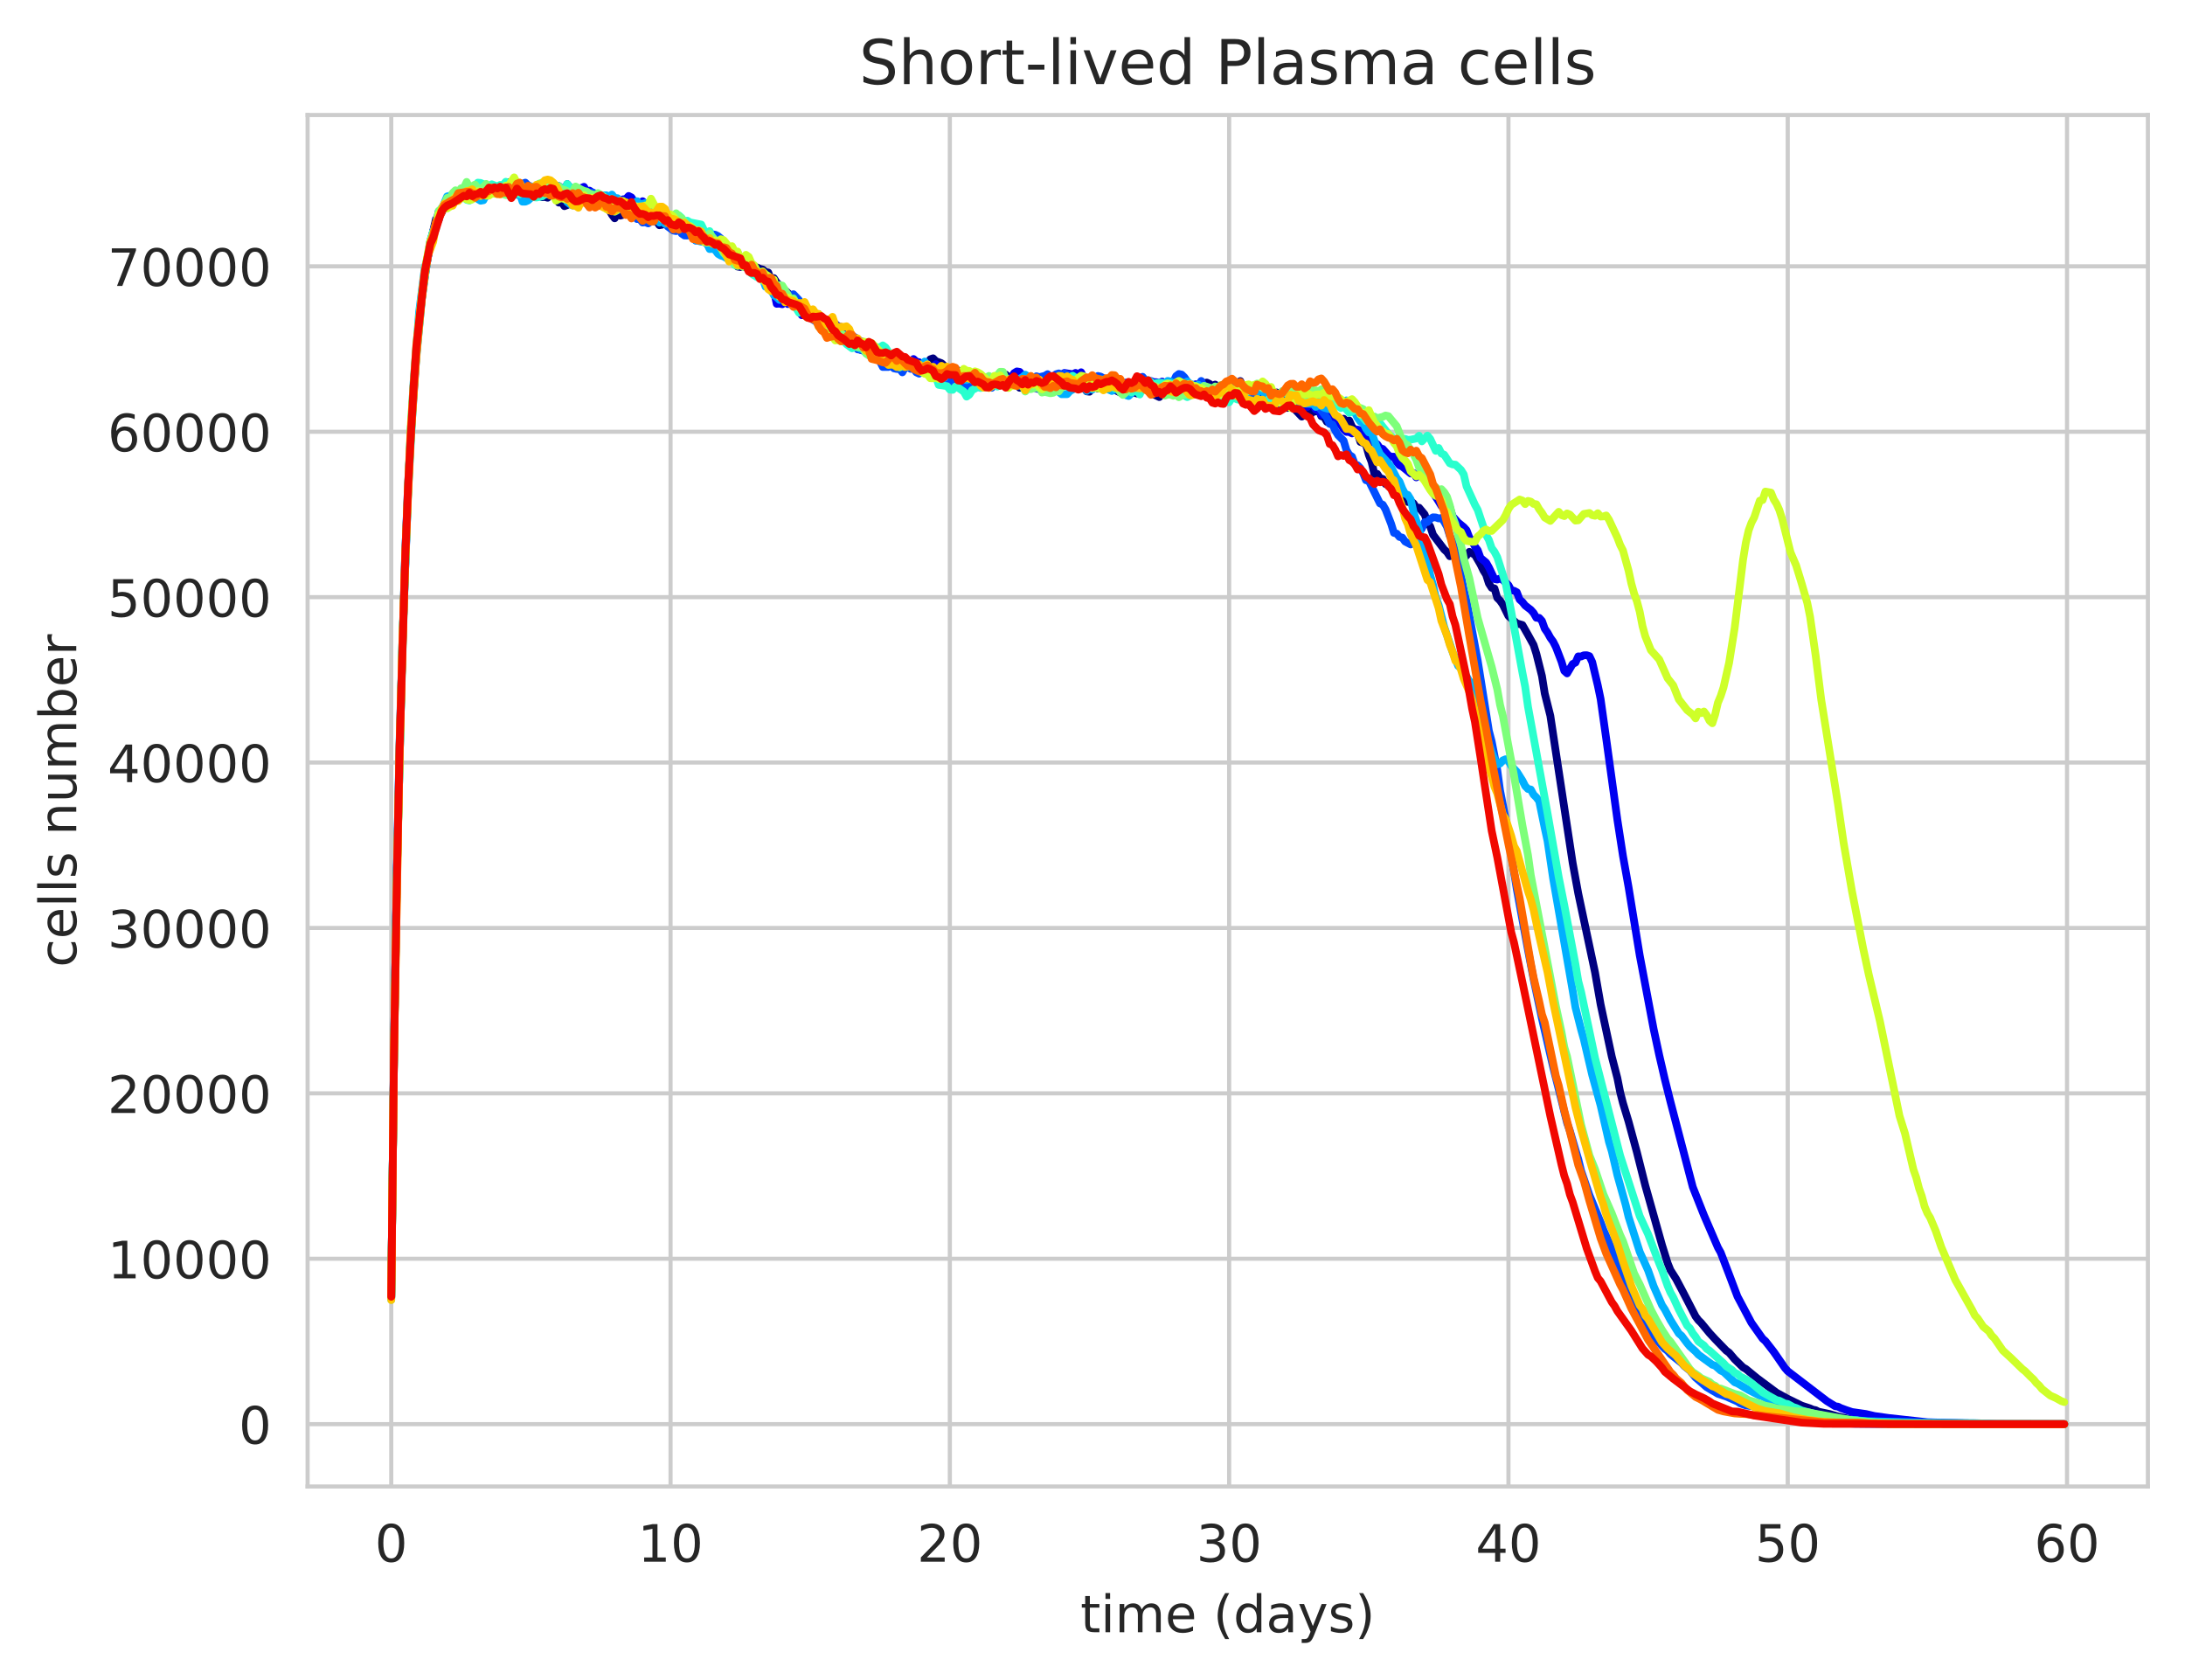 <?xml version="1.0" encoding="utf-8" standalone="no"?>
<!DOCTYPE svg PUBLIC "-//W3C//DTD SVG 1.1//EN"
  "http://www.w3.org/Graphics/SVG/1.1/DTD/svg11.dtd">
<!-- Created with matplotlib (https://matplotlib.org/) -->
<svg height="325.986pt" version="1.1" viewBox="0 0 424.011 325.986" width="424.011pt" xmlns="http://www.w3.org/2000/svg" xmlns:xlink="http://www.w3.org/1999/xlink">
 <defs>
  <style type="text/css">
*{stroke-linecap:butt;stroke-linejoin:round;white-space:pre;}
  </style>
 </defs>
 <g id="figure_1">
  <g id="patch_1">
   <path d="M 0 325.986 
L 424.011 325.986 
L 424.011 0 
L 0 0 
z
" style="fill:#ffffff;"/>
  </g>
  <g id="axes_1">
   <g id="patch_2">
    <path d="M 59.691 288.43 
L 416.811 288.43 
L 416.811 22.318 
L 59.691 22.318 
z
" style="fill:#ffffff;"/>
   </g>
   <g id="matplotlib.axis_1">
    <g id="xtick_1">
     <g id="line2d_1">
      <path clip-path="url(#pe2c53f79a2)" d="M 75.923 288.43 
L 75.923 22.318 
" style="fill:none;stroke:#cccccc;stroke-linecap:round;stroke-width:0.8;"/>
     </g>
     <g id="text_1">
      <!-- 0 -->
      <defs>
       <path d="M 31.781 66.406 
Q 24.172 66.406 20.328 58.906 
Q 16.5 51.422 16.5 36.375 
Q 16.5 21.391 20.328 13.891 
Q 24.172 6.391 31.781 6.391 
Q 39.453 6.391 43.281 13.891 
Q 47.125 21.391 47.125 36.375 
Q 47.125 51.422 43.281 58.906 
Q 39.453 66.406 31.781 66.406 
z
M 31.781 74.219 
Q 44.047 74.219 50.516 64.516 
Q 56.984 54.828 56.984 36.375 
Q 56.984 17.969 50.516 8.266 
Q 44.047 -1.422 31.781 -1.422 
Q 19.531 -1.422 13.062 8.266 
Q 6.594 17.969 6.594 36.375 
Q 6.594 54.828 13.062 64.516 
Q 19.531 74.219 31.781 74.219 
z
" id="DejaVuSans-48"/>
      </defs>
      <g style="fill:#262626;" transform="translate(72.742 303.029)scale(0.1 -0.1)">
       <use xlink:href="#DejaVuSans-48"/>
      </g>
     </g>
    </g>
    <g id="xtick_2">
     <g id="line2d_2">
      <path clip-path="url(#pe2c53f79a2)" d="M 130.123 288.43 
L 130.123 22.318 
" style="fill:none;stroke:#cccccc;stroke-linecap:round;stroke-width:0.8;"/>
     </g>
     <g id="text_2">
      <!-- 10 -->
      <defs>
       <path d="M 12.406 8.297 
L 28.516 8.297 
L 28.516 63.922 
L 10.984 60.406 
L 10.984 69.391 
L 28.422 72.906 
L 38.281 72.906 
L 38.281 8.297 
L 54.391 8.297 
L 54.391 0 
L 12.406 0 
z
" id="DejaVuSans-49"/>
      </defs>
      <g style="fill:#262626;" transform="translate(123.76 303.029)scale(0.1 -0.1)">
       <use xlink:href="#DejaVuSans-49"/>
       <use x="63.623" xlink:href="#DejaVuSans-48"/>
      </g>
     </g>
    </g>
    <g id="xtick_3">
     <g id="line2d_3">
      <path clip-path="url(#pe2c53f79a2)" d="M 184.322 288.43 
L 184.322 22.318 
" style="fill:none;stroke:#cccccc;stroke-linecap:round;stroke-width:0.8;"/>
     </g>
     <g id="text_3">
      <!-- 20 -->
      <defs>
       <path d="M 19.188 8.297 
L 53.609 8.297 
L 53.609 0 
L 7.328 0 
L 7.328 8.297 
Q 12.938 14.109 22.625 23.891 
Q 32.328 33.688 34.812 36.531 
Q 39.547 41.844 41.422 45.531 
Q 43.312 49.219 43.312 52.781 
Q 43.312 58.594 39.234 62.25 
Q 35.156 65.922 28.609 65.922 
Q 23.969 65.922 18.812 64.312 
Q 13.672 62.703 7.812 59.422 
L 7.812 69.391 
Q 13.766 71.781 18.938 73 
Q 24.125 74.219 28.422 74.219 
Q 39.75 74.219 46.484 68.547 
Q 53.219 62.891 53.219 53.422 
Q 53.219 48.922 51.531 44.891 
Q 49.859 40.875 45.406 35.406 
Q 44.188 33.984 37.641 27.219 
Q 31.109 20.453 19.188 8.297 
z
" id="DejaVuSans-50"/>
      </defs>
      <g style="fill:#262626;" transform="translate(177.96 303.029)scale(0.1 -0.1)">
       <use xlink:href="#DejaVuSans-50"/>
       <use x="63.623" xlink:href="#DejaVuSans-48"/>
      </g>
     </g>
    </g>
    <g id="xtick_4">
     <g id="line2d_4">
      <path clip-path="url(#pe2c53f79a2)" d="M 238.522 288.43 
L 238.522 22.318 
" style="fill:none;stroke:#cccccc;stroke-linecap:round;stroke-width:0.8;"/>
     </g>
     <g id="text_4">
      <!-- 30 -->
      <defs>
       <path d="M 40.578 39.312 
Q 47.656 37.797 51.625 33 
Q 55.609 28.219 55.609 21.188 
Q 55.609 10.406 48.188 4.484 
Q 40.766 -1.422 27.094 -1.422 
Q 22.516 -1.422 17.656 -0.516 
Q 12.797 0.391 7.625 2.203 
L 7.625 11.719 
Q 11.719 9.328 16.594 8.109 
Q 21.484 6.891 26.812 6.891 
Q 36.078 6.891 40.938 10.547 
Q 45.797 14.203 45.797 21.188 
Q 45.797 27.641 41.281 31.266 
Q 36.766 34.906 28.719 34.906 
L 20.219 34.906 
L 20.219 43.016 
L 29.109 43.016 
Q 36.375 43.016 40.234 45.922 
Q 44.094 48.828 44.094 54.297 
Q 44.094 59.906 40.109 62.906 
Q 36.141 65.922 28.719 65.922 
Q 24.656 65.922 20.016 65.031 
Q 15.375 64.156 9.812 62.312 
L 9.812 71.094 
Q 15.438 72.656 20.344 73.438 
Q 25.25 74.219 29.594 74.219 
Q 40.828 74.219 47.359 69.109 
Q 53.906 64.016 53.906 55.328 
Q 53.906 49.266 50.438 45.094 
Q 46.969 40.922 40.578 39.312 
z
" id="DejaVuSans-51"/>
      </defs>
      <g style="fill:#262626;" transform="translate(232.159 303.029)scale(0.1 -0.1)">
       <use xlink:href="#DejaVuSans-51"/>
       <use x="63.623" xlink:href="#DejaVuSans-48"/>
      </g>
     </g>
    </g>
    <g id="xtick_5">
     <g id="line2d_5">
      <path clip-path="url(#pe2c53f79a2)" d="M 292.721 288.43 
L 292.721 22.318 
" style="fill:none;stroke:#cccccc;stroke-linecap:round;stroke-width:0.8;"/>
     </g>
     <g id="text_5">
      <!-- 40 -->
      <defs>
       <path d="M 37.797 64.312 
L 12.891 25.391 
L 37.797 25.391 
z
M 35.203 72.906 
L 47.609 72.906 
L 47.609 25.391 
L 58.016 25.391 
L 58.016 17.188 
L 47.609 17.188 
L 47.609 0 
L 37.797 0 
L 37.797 17.188 
L 4.891 17.188 
L 4.891 26.703 
z
" id="DejaVuSans-52"/>
      </defs>
      <g style="fill:#262626;" transform="translate(286.359 303.029)scale(0.1 -0.1)">
       <use xlink:href="#DejaVuSans-52"/>
       <use x="63.623" xlink:href="#DejaVuSans-48"/>
      </g>
     </g>
    </g>
    <g id="xtick_6">
     <g id="line2d_6">
      <path clip-path="url(#pe2c53f79a2)" d="M 346.92 288.43 
L 346.92 22.318 
" style="fill:none;stroke:#cccccc;stroke-linecap:round;stroke-width:0.8;"/>
     </g>
     <g id="text_6">
      <!-- 50 -->
      <defs>
       <path d="M 10.797 72.906 
L 49.516 72.906 
L 49.516 64.594 
L 19.828 64.594 
L 19.828 46.734 
Q 21.969 47.469 24.109 47.828 
Q 26.266 48.188 28.422 48.188 
Q 40.625 48.188 47.75 41.5 
Q 54.891 34.812 54.891 23.391 
Q 54.891 11.625 47.562 5.094 
Q 40.234 -1.422 26.906 -1.422 
Q 22.312 -1.422 17.547 -0.641 
Q 12.797 0.141 7.719 1.703 
L 7.719 11.625 
Q 12.109 9.234 16.797 8.062 
Q 21.484 6.891 26.703 6.891 
Q 35.156 6.891 40.078 11.328 
Q 45.016 15.766 45.016 23.391 
Q 45.016 31 40.078 35.438 
Q 35.156 39.891 26.703 39.891 
Q 22.75 39.891 18.812 39.016 
Q 14.891 38.141 10.797 36.281 
z
" id="DejaVuSans-53"/>
      </defs>
      <g style="fill:#262626;" transform="translate(340.558 303.029)scale(0.1 -0.1)">
       <use xlink:href="#DejaVuSans-53"/>
       <use x="63.623" xlink:href="#DejaVuSans-48"/>
      </g>
     </g>
    </g>
    <g id="xtick_7">
     <g id="line2d_7">
      <path clip-path="url(#pe2c53f79a2)" d="M 401.12 288.43 
L 401.12 22.318 
" style="fill:none;stroke:#cccccc;stroke-linecap:round;stroke-width:0.8;"/>
     </g>
     <g id="text_7">
      <!-- 60 -->
      <defs>
       <path d="M 33.016 40.375 
Q 26.375 40.375 22.484 35.828 
Q 18.609 31.297 18.609 23.391 
Q 18.609 15.531 22.484 10.953 
Q 26.375 6.391 33.016 6.391 
Q 39.656 6.391 43.531 10.953 
Q 47.406 15.531 47.406 23.391 
Q 47.406 31.297 43.531 35.828 
Q 39.656 40.375 33.016 40.375 
z
M 52.594 71.297 
L 52.594 62.312 
Q 48.875 64.062 45.094 64.984 
Q 41.312 65.922 37.594 65.922 
Q 27.828 65.922 22.672 59.328 
Q 17.531 52.734 16.797 39.406 
Q 19.672 43.656 24.016 45.922 
Q 28.375 48.188 33.594 48.188 
Q 44.578 48.188 50.953 41.516 
Q 57.328 34.859 57.328 23.391 
Q 57.328 12.156 50.688 5.359 
Q 44.047 -1.422 33.016 -1.422 
Q 20.359 -1.422 13.672 8.266 
Q 6.984 17.969 6.984 36.375 
Q 6.984 53.656 15.188 63.938 
Q 23.391 74.219 37.203 74.219 
Q 40.922 74.219 44.703 73.484 
Q 48.484 72.75 52.594 71.297 
z
" id="DejaVuSans-54"/>
      </defs>
      <g style="fill:#262626;" transform="translate(394.757 303.029)scale(0.1 -0.1)">
       <use xlink:href="#DejaVuSans-54"/>
       <use x="63.623" xlink:href="#DejaVuSans-48"/>
      </g>
     </g>
    </g>
    <g id="text_8">
     <!-- time (days) -->
     <defs>
      <path d="M 18.312 70.219 
L 18.312 54.688 
L 36.812 54.688 
L 36.812 47.703 
L 18.312 47.703 
L 18.312 18.016 
Q 18.312 11.328 20.141 9.422 
Q 21.969 7.516 27.594 7.516 
L 36.812 7.516 
L 36.812 0 
L 27.594 0 
Q 17.188 0 13.234 3.875 
Q 9.281 7.766 9.281 18.016 
L 9.281 47.703 
L 2.688 47.703 
L 2.688 54.688 
L 9.281 54.688 
L 9.281 70.219 
z
" id="DejaVuSans-116"/>
      <path d="M 9.422 54.688 
L 18.406 54.688 
L 18.406 0 
L 9.422 0 
z
M 9.422 75.984 
L 18.406 75.984 
L 18.406 64.594 
L 9.422 64.594 
z
" id="DejaVuSans-105"/>
      <path d="M 52 44.188 
Q 55.375 50.25 60.062 53.125 
Q 64.75 56 71.094 56 
Q 79.641 56 84.281 50.016 
Q 88.922 44.047 88.922 33.016 
L 88.922 0 
L 79.891 0 
L 79.891 32.719 
Q 79.891 40.578 77.094 44.375 
Q 74.312 48.188 68.609 48.188 
Q 61.625 48.188 57.562 43.547 
Q 53.516 38.922 53.516 30.906 
L 53.516 0 
L 44.484 0 
L 44.484 32.719 
Q 44.484 40.625 41.703 44.406 
Q 38.922 48.188 33.109 48.188 
Q 26.219 48.188 22.156 43.531 
Q 18.109 38.875 18.109 30.906 
L 18.109 0 
L 9.078 0 
L 9.078 54.688 
L 18.109 54.688 
L 18.109 46.188 
Q 21.188 51.219 25.484 53.609 
Q 29.781 56 35.688 56 
Q 41.656 56 45.828 52.969 
Q 50 49.953 52 44.188 
z
" id="DejaVuSans-109"/>
      <path d="M 56.203 29.594 
L 56.203 25.203 
L 14.891 25.203 
Q 15.484 15.922 20.484 11.062 
Q 25.484 6.203 34.422 6.203 
Q 39.594 6.203 44.453 7.469 
Q 49.312 8.734 54.109 11.281 
L 54.109 2.781 
Q 49.266 0.734 44.188 -0.344 
Q 39.109 -1.422 33.891 -1.422 
Q 20.797 -1.422 13.156 6.188 
Q 5.516 13.812 5.516 26.812 
Q 5.516 40.234 12.766 48.109 
Q 20.016 56 32.328 56 
Q 43.359 56 49.781 48.891 
Q 56.203 41.797 56.203 29.594 
z
M 47.219 32.234 
Q 47.125 39.594 43.094 43.984 
Q 39.062 48.391 32.422 48.391 
Q 24.906 48.391 20.391 44.141 
Q 15.875 39.891 15.188 32.172 
z
" id="DejaVuSans-101"/>
      <path id="DejaVuSans-32"/>
      <path d="M 31 75.875 
Q 24.469 64.656 21.281 53.656 
Q 18.109 42.672 18.109 31.391 
Q 18.109 20.125 21.312 9.062 
Q 24.516 -2 31 -13.188 
L 23.188 -13.188 
Q 15.875 -1.703 12.234 9.375 
Q 8.594 20.453 8.594 31.391 
Q 8.594 42.281 12.203 53.312 
Q 15.828 64.359 23.188 75.875 
z
" id="DejaVuSans-40"/>
      <path d="M 45.406 46.391 
L 45.406 75.984 
L 54.391 75.984 
L 54.391 0 
L 45.406 0 
L 45.406 8.203 
Q 42.578 3.328 38.25 0.953 
Q 33.938 -1.422 27.875 -1.422 
Q 17.969 -1.422 11.734 6.484 
Q 5.516 14.406 5.516 27.297 
Q 5.516 40.188 11.734 48.094 
Q 17.969 56 27.875 56 
Q 33.938 56 38.25 53.625 
Q 42.578 51.266 45.406 46.391 
z
M 14.797 27.297 
Q 14.797 17.391 18.875 11.75 
Q 22.953 6.109 30.078 6.109 
Q 37.203 6.109 41.297 11.75 
Q 45.406 17.391 45.406 27.297 
Q 45.406 37.203 41.297 42.844 
Q 37.203 48.484 30.078 48.484 
Q 22.953 48.484 18.875 42.844 
Q 14.797 37.203 14.797 27.297 
z
" id="DejaVuSans-100"/>
      <path d="M 34.281 27.484 
Q 23.391 27.484 19.188 25 
Q 14.984 22.516 14.984 16.5 
Q 14.984 11.719 18.141 8.906 
Q 21.297 6.109 26.703 6.109 
Q 34.188 6.109 38.703 11.406 
Q 43.219 16.703 43.219 25.484 
L 43.219 27.484 
z
M 52.203 31.203 
L 52.203 0 
L 43.219 0 
L 43.219 8.297 
Q 40.141 3.328 35.547 0.953 
Q 30.953 -1.422 24.312 -1.422 
Q 15.922 -1.422 10.953 3.297 
Q 6 8.016 6 15.922 
Q 6 25.141 12.172 29.828 
Q 18.359 34.516 30.609 34.516 
L 43.219 34.516 
L 43.219 35.406 
Q 43.219 41.609 39.141 45 
Q 35.062 48.391 27.688 48.391 
Q 23 48.391 18.547 47.266 
Q 14.109 46.141 10.016 43.891 
L 10.016 52.203 
Q 14.938 54.109 19.578 55.047 
Q 24.219 56 28.609 56 
Q 40.484 56 46.344 49.844 
Q 52.203 43.703 52.203 31.203 
z
" id="DejaVuSans-97"/>
      <path d="M 32.172 -5.078 
Q 28.375 -14.844 24.75 -17.812 
Q 21.141 -20.797 15.094 -20.797 
L 7.906 -20.797 
L 7.906 -13.281 
L 13.188 -13.281 
Q 16.891 -13.281 18.938 -11.516 
Q 21 -9.766 23.484 -3.219 
L 25.094 0.875 
L 2.984 54.688 
L 12.5 54.688 
L 29.594 11.922 
L 46.688 54.688 
L 56.203 54.688 
z
" id="DejaVuSans-121"/>
      <path d="M 44.281 53.078 
L 44.281 44.578 
Q 40.484 46.531 36.375 47.5 
Q 32.281 48.484 27.875 48.484 
Q 21.188 48.484 17.844 46.438 
Q 14.5 44.391 14.5 40.281 
Q 14.5 37.156 16.891 35.375 
Q 19.281 33.594 26.516 31.984 
L 29.594 31.297 
Q 39.156 29.25 43.188 25.516 
Q 47.219 21.781 47.219 15.094 
Q 47.219 7.469 41.188 3.016 
Q 35.156 -1.422 24.609 -1.422 
Q 20.219 -1.422 15.453 -0.562 
Q 10.688 0.297 5.422 2 
L 5.422 11.281 
Q 10.406 8.688 15.234 7.391 
Q 20.062 6.109 24.812 6.109 
Q 31.156 6.109 34.562 8.281 
Q 37.984 10.453 37.984 14.406 
Q 37.984 18.062 35.516 20.016 
Q 33.062 21.969 24.703 23.781 
L 21.578 24.516 
Q 13.234 26.266 9.516 29.906 
Q 5.812 33.547 5.812 39.891 
Q 5.812 47.609 11.281 51.797 
Q 16.75 56 26.812 56 
Q 31.781 56 36.172 55.266 
Q 40.578 54.547 44.281 53.078 
z
" id="DejaVuSans-115"/>
      <path d="M 8.016 75.875 
L 15.828 75.875 
Q 23.141 64.359 26.781 53.312 
Q 30.422 42.281 30.422 31.391 
Q 30.422 20.453 26.781 9.375 
Q 23.141 -1.703 15.828 -13.188 
L 8.016 -13.188 
Q 14.5 -2 17.703 9.062 
Q 20.906 20.125 20.906 31.391 
Q 20.906 42.672 17.703 53.656 
Q 14.5 64.656 8.016 75.875 
z
" id="DejaVuSans-41"/>
     </defs>
     <g style="fill:#262626;" transform="translate(209.662 316.707)scale(0.1 -0.1)">
      <use xlink:href="#DejaVuSans-116"/>
      <use x="39.209" xlink:href="#DejaVuSans-105"/>
      <use x="66.992" xlink:href="#DejaVuSans-109"/>
      <use x="164.404" xlink:href="#DejaVuSans-101"/>
      <use x="225.928" xlink:href="#DejaVuSans-32"/>
      <use x="257.715" xlink:href="#DejaVuSans-40"/>
      <use x="296.729" xlink:href="#DejaVuSans-100"/>
      <use x="360.205" xlink:href="#DejaVuSans-97"/>
      <use x="421.484" xlink:href="#DejaVuSans-121"/>
      <use x="480.664" xlink:href="#DejaVuSans-115"/>
      <use x="532.764" xlink:href="#DejaVuSans-41"/>
     </g>
    </g>
   </g>
   <g id="matplotlib.axis_2">
    <g id="ytick_1">
     <g id="line2d_8">
      <path clip-path="url(#pe2c53f79a2)" d="M 59.691 276.334 
L 416.811 276.334 
" style="fill:none;stroke:#cccccc;stroke-linecap:round;stroke-width:0.8;"/>
     </g>
     <g id="text_9">
      <!-- 0 -->
      <g style="fill:#262626;" transform="translate(46.328 280.133)scale(0.1 -0.1)">
       <use xlink:href="#DejaVuSans-48"/>
      </g>
     </g>
    </g>
    <g id="ytick_2">
     <g id="line2d_9">
      <path clip-path="url(#pe2c53f79a2)" d="M 59.691 244.241 
L 416.811 244.241 
" style="fill:none;stroke:#cccccc;stroke-linecap:round;stroke-width:0.8;"/>
     </g>
     <g id="text_10">
      <!-- 10000 -->
      <g style="fill:#262626;" transform="translate(20.878 248.04)scale(0.1 -0.1)">
       <use xlink:href="#DejaVuSans-49"/>
       <use x="63.623" xlink:href="#DejaVuSans-48"/>
       <use x="127.246" xlink:href="#DejaVuSans-48"/>
       <use x="190.869" xlink:href="#DejaVuSans-48"/>
       <use x="254.492" xlink:href="#DejaVuSans-48"/>
      </g>
     </g>
    </g>
    <g id="ytick_3">
     <g id="line2d_10">
      <path clip-path="url(#pe2c53f79a2)" d="M 59.691 212.147 
L 416.811 212.147 
" style="fill:none;stroke:#cccccc;stroke-linecap:round;stroke-width:0.8;"/>
     </g>
     <g id="text_11">
      <!-- 20000 -->
      <g style="fill:#262626;" transform="translate(20.878 215.947)scale(0.1 -0.1)">
       <use xlink:href="#DejaVuSans-50"/>
       <use x="63.623" xlink:href="#DejaVuSans-48"/>
       <use x="127.246" xlink:href="#DejaVuSans-48"/>
       <use x="190.869" xlink:href="#DejaVuSans-48"/>
       <use x="254.492" xlink:href="#DejaVuSans-48"/>
      </g>
     </g>
    </g>
    <g id="ytick_4">
     <g id="line2d_11">
      <path clip-path="url(#pe2c53f79a2)" d="M 59.691 180.054 
L 416.811 180.054 
" style="fill:none;stroke:#cccccc;stroke-linecap:round;stroke-width:0.8;"/>
     </g>
     <g id="text_12">
      <!-- 30000 -->
      <g style="fill:#262626;" transform="translate(20.878 183.853)scale(0.1 -0.1)">
       <use xlink:href="#DejaVuSans-51"/>
       <use x="63.623" xlink:href="#DejaVuSans-48"/>
       <use x="127.246" xlink:href="#DejaVuSans-48"/>
       <use x="190.869" xlink:href="#DejaVuSans-48"/>
       <use x="254.492" xlink:href="#DejaVuSans-48"/>
      </g>
     </g>
    </g>
    <g id="ytick_5">
     <g id="line2d_12">
      <path clip-path="url(#pe2c53f79a2)" d="M 59.691 147.961 
L 416.811 147.961 
" style="fill:none;stroke:#cccccc;stroke-linecap:round;stroke-width:0.8;"/>
     </g>
     <g id="text_13">
      <!-- 40000 -->
      <g style="fill:#262626;" transform="translate(20.878 151.76)scale(0.1 -0.1)">
       <use xlink:href="#DejaVuSans-52"/>
       <use x="63.623" xlink:href="#DejaVuSans-48"/>
       <use x="127.246" xlink:href="#DejaVuSans-48"/>
       <use x="190.869" xlink:href="#DejaVuSans-48"/>
       <use x="254.492" xlink:href="#DejaVuSans-48"/>
      </g>
     </g>
    </g>
    <g id="ytick_6">
     <g id="line2d_13">
      <path clip-path="url(#pe2c53f79a2)" d="M 59.691 115.867 
L 416.811 115.867 
" style="fill:none;stroke:#cccccc;stroke-linecap:round;stroke-width:0.8;"/>
     </g>
     <g id="text_14">
      <!-- 50000 -->
      <g style="fill:#262626;" transform="translate(20.878 119.666)scale(0.1 -0.1)">
       <use xlink:href="#DejaVuSans-53"/>
       <use x="63.623" xlink:href="#DejaVuSans-48"/>
       <use x="127.246" xlink:href="#DejaVuSans-48"/>
       <use x="190.869" xlink:href="#DejaVuSans-48"/>
       <use x="254.492" xlink:href="#DejaVuSans-48"/>
      </g>
     </g>
    </g>
    <g id="ytick_7">
     <g id="line2d_14">
      <path clip-path="url(#pe2c53f79a2)" d="M 59.691 83.774 
L 416.811 83.774 
" style="fill:none;stroke:#cccccc;stroke-linecap:round;stroke-width:0.8;"/>
     </g>
     <g id="text_15">
      <!-- 60000 -->
      <g style="fill:#262626;" transform="translate(20.878 87.573)scale(0.1 -0.1)">
       <use xlink:href="#DejaVuSans-54"/>
       <use x="63.623" xlink:href="#DejaVuSans-48"/>
       <use x="127.246" xlink:href="#DejaVuSans-48"/>
       <use x="190.869" xlink:href="#DejaVuSans-48"/>
       <use x="254.492" xlink:href="#DejaVuSans-48"/>
      </g>
     </g>
    </g>
    <g id="ytick_8">
     <g id="line2d_15">
      <path clip-path="url(#pe2c53f79a2)" d="M 59.691 51.68 
L 416.811 51.68 
" style="fill:none;stroke:#cccccc;stroke-linecap:round;stroke-width:0.8;"/>
     </g>
     <g id="text_16">
      <!-- 70000 -->
      <defs>
       <path d="M 8.203 72.906 
L 55.078 72.906 
L 55.078 68.703 
L 28.609 0 
L 18.312 0 
L 43.219 64.594 
L 8.203 64.594 
z
" id="DejaVuSans-55"/>
      </defs>
      <g style="fill:#262626;" transform="translate(20.878 55.48)scale(0.1 -0.1)">
       <use xlink:href="#DejaVuSans-55"/>
       <use x="63.623" xlink:href="#DejaVuSans-48"/>
       <use x="127.246" xlink:href="#DejaVuSans-48"/>
       <use x="190.869" xlink:href="#DejaVuSans-48"/>
       <use x="254.492" xlink:href="#DejaVuSans-48"/>
      </g>
     </g>
    </g>
    <g id="text_17">
     <!-- cells number -->
     <defs>
      <path d="M 48.781 52.594 
L 48.781 44.188 
Q 44.969 46.297 41.141 47.344 
Q 37.312 48.391 33.406 48.391 
Q 24.656 48.391 19.812 42.844 
Q 14.984 37.312 14.984 27.297 
Q 14.984 17.281 19.812 11.734 
Q 24.656 6.203 33.406 6.203 
Q 37.312 6.203 41.141 7.25 
Q 44.969 8.297 48.781 10.406 
L 48.781 2.094 
Q 45.016 0.344 40.984 -0.531 
Q 36.969 -1.422 32.422 -1.422 
Q 20.062 -1.422 12.781 6.344 
Q 5.516 14.109 5.516 27.297 
Q 5.516 40.672 12.859 48.328 
Q 20.219 56 33.016 56 
Q 37.156 56 41.109 55.141 
Q 45.062 54.297 48.781 52.594 
z
" id="DejaVuSans-99"/>
      <path d="M 9.422 75.984 
L 18.406 75.984 
L 18.406 0 
L 9.422 0 
z
" id="DejaVuSans-108"/>
      <path d="M 54.891 33.016 
L 54.891 0 
L 45.906 0 
L 45.906 32.719 
Q 45.906 40.484 42.875 44.328 
Q 39.844 48.188 33.797 48.188 
Q 26.516 48.188 22.312 43.547 
Q 18.109 38.922 18.109 30.906 
L 18.109 0 
L 9.078 0 
L 9.078 54.688 
L 18.109 54.688 
L 18.109 46.188 
Q 21.344 51.125 25.703 53.562 
Q 30.078 56 35.797 56 
Q 45.219 56 50.047 50.172 
Q 54.891 44.344 54.891 33.016 
z
" id="DejaVuSans-110"/>
      <path d="M 8.5 21.578 
L 8.5 54.688 
L 17.484 54.688 
L 17.484 21.922 
Q 17.484 14.156 20.5 10.266 
Q 23.531 6.391 29.594 6.391 
Q 36.859 6.391 41.078 11.031 
Q 45.312 15.672 45.312 23.688 
L 45.312 54.688 
L 54.297 54.688 
L 54.297 0 
L 45.312 0 
L 45.312 8.406 
Q 42.047 3.422 37.719 1 
Q 33.406 -1.422 27.688 -1.422 
Q 18.266 -1.422 13.375 4.438 
Q 8.5 10.297 8.5 21.578 
z
M 31.109 56 
z
" id="DejaVuSans-117"/>
      <path d="M 48.688 27.297 
Q 48.688 37.203 44.609 42.844 
Q 40.531 48.484 33.406 48.484 
Q 26.266 48.484 22.188 42.844 
Q 18.109 37.203 18.109 27.297 
Q 18.109 17.391 22.188 11.75 
Q 26.266 6.109 33.406 6.109 
Q 40.531 6.109 44.609 11.75 
Q 48.688 17.391 48.688 27.297 
z
M 18.109 46.391 
Q 20.953 51.266 25.266 53.625 
Q 29.594 56 35.594 56 
Q 45.562 56 51.781 48.094 
Q 58.016 40.188 58.016 27.297 
Q 58.016 14.406 51.781 6.484 
Q 45.562 -1.422 35.594 -1.422 
Q 29.594 -1.422 25.266 0.953 
Q 20.953 3.328 18.109 8.203 
L 18.109 0 
L 9.078 0 
L 9.078 75.984 
L 18.109 75.984 
z
" id="DejaVuSans-98"/>
      <path d="M 41.109 46.297 
Q 39.594 47.172 37.812 47.578 
Q 36.031 48 33.891 48 
Q 26.266 48 22.188 43.047 
Q 18.109 38.094 18.109 28.812 
L 18.109 0 
L 9.078 0 
L 9.078 54.688 
L 18.109 54.688 
L 18.109 46.188 
Q 20.953 51.172 25.484 53.578 
Q 30.031 56 36.531 56 
Q 37.453 56 38.578 55.875 
Q 39.703 55.766 41.062 55.516 
z
" id="DejaVuSans-114"/>
     </defs>
     <g style="fill:#262626;" transform="translate(14.798 187.686)rotate(-90)scale(0.1 -0.1)">
      <use xlink:href="#DejaVuSans-99"/>
      <use x="54.98" xlink:href="#DejaVuSans-101"/>
      <use x="116.504" xlink:href="#DejaVuSans-108"/>
      <use x="144.287" xlink:href="#DejaVuSans-108"/>
      <use x="172.07" xlink:href="#DejaVuSans-115"/>
      <use x="224.17" xlink:href="#DejaVuSans-32"/>
      <use x="255.957" xlink:href="#DejaVuSans-110"/>
      <use x="319.336" xlink:href="#DejaVuSans-117"/>
      <use x="382.715" xlink:href="#DejaVuSans-109"/>
      <use x="480.127" xlink:href="#DejaVuSans-98"/>
      <use x="543.604" xlink:href="#DejaVuSans-101"/>
      <use x="605.127" xlink:href="#DejaVuSans-114"/>
     </g>
    </g>
   </g>
   <g id="line2d_16">
    <path clip-path="url(#pe2c53f79a2)" d="M 75.923 251.754 
L 76.465 204.349 
L 77.007 170.23 
L 78.091 124.715 
L 79.175 95.254 
L 79.717 83.395 
L 80.801 68.491 
L 81.343 62.194 
L 82.427 53.253 
L 83.511 47.207 
L 84.595 42.524 
L 85.137 42.014 
L 85.679 41.244 
L 86.763 39.125 
L 87.305 39.026 
L 87.847 38.676 
L 88.389 38.853 
L 89.473 38.461 
L 90.015 38.047 
L 90.557 38.281 
L 91.641 37.623 
L 92.725 37.691 
L 93.809 37.527 
L 94.351 38.054 
L 95.435 36.638 
L 95.977 36.85 
L 96.519 37.457 
L 97.061 37.129 
L 97.603 36.256 
L 98.145 36.199 
L 98.687 35.377 
L 99.229 35.945 
L 99.771 35.669 
L 100.313 35.55 
L 101.397 35.996 
L 101.939 36.917 
L 102.481 37.55 
L 103.023 37.739 
L 103.565 37.065 
L 104.107 36.67 
L 104.649 37.614 
L 105.191 38.262 
L 105.733 38.214 
L 106.275 38.368 
L 106.817 37.521 
L 107.901 38.208 
L 108.443 39.315 
L 108.985 39.244 
L 109.527 40.002 
L 110.069 39.793 
L 110.611 38.705 
L 111.153 37.948 
L 112.237 37.286 
L 113.863 37.582 
L 114.405 37.38 
L 114.947 38.275 
L 116.031 38.031 
L 116.573 38.792 
L 117.115 39.796 
L 117.657 40.374 
L 118.199 40.688 
L 118.741 41.642 
L 119.283 42.36 
L 119.825 41.35 
L 120.367 41.841 
L 121.993 41.369 
L 122.535 41.908 
L 123.077 42.059 
L 123.619 42.081 
L 124.161 41.94 
L 124.703 42.203 
L 125.787 42.04 
L 126.329 41.568 
L 126.871 42.402 
L 127.413 42.932 
L 127.955 43.699 
L 128.497 43.599 
L 129.039 42.909 
L 129.581 42.521 
L 130.123 43.214 
L 130.665 43.535 
L 131.207 42.627 
L 131.749 42.457 
L 132.291 42.556 
L 132.833 43.471 
L 133.375 43.657 
L 133.917 43.968 
L 135.543 45.701 
L 136.085 46.388 
L 136.627 46.334 
L 137.711 48.083 
L 138.253 47.649 
L 138.795 48.153 
L 139.337 48.298 
L 139.879 47.669 
L 140.421 47.977 
L 140.963 48.872 
L 141.505 49.35 
L 142.047 49.614 
L 142.589 50.557 
L 143.131 51.725 
L 143.673 51.809 
L 144.215 51.513 
L 144.757 51.921 
L 145.299 51.754 
L 145.841 52.573 
L 146.383 52.386 
L 146.925 51.902 
L 147.467 52.168 
L 148.009 52.29 
L 148.551 52.781 
L 149.093 52.874 
L 149.635 54.331 
L 150.177 53.965 
L 150.719 54.813 
L 155.597 59.376 
L 157.222 61.308 
L 157.764 61.032 
L 158.848 60.946 
L 159.39 62.037 
L 159.932 62.708 
L 160.474 63.118 
L 161.016 64.165 
L 161.558 63.536 
L 162.1 64.405 
L 162.642 64.73 
L 163.184 64.893 
L 163.726 65.712 
L 164.81 65.249 
L 165.352 65.602 
L 165.894 66.514 
L 166.436 67.085 
L 166.978 67.878 
L 167.52 67.172 
L 168.062 67.47 
L 168.604 68.093 
L 169.146 67.538 
L 169.688 67.701 
L 170.23 68.52 
L 170.772 68.237 
L 171.314 68.475 
L 171.856 69.373 
L 172.94 70.185 
L 173.482 70.811 
L 174.024 70.802 
L 174.566 71.395 
L 175.108 71.408 
L 176.192 70.741 
L 176.734 70.895 
L 177.276 70.561 
L 177.818 70.946 
L 178.36 70.705 
L 179.986 70.863 
L 180.528 69.71 
L 181.07 69.524 
L 181.612 70.076 
L 182.696 70.465 
L 183.238 70.972 
L 184.322 72.442 
L 184.864 72.143 
L 185.406 72.381 
L 185.948 71.893 
L 187.032 72.637 
L 187.574 72.618 
L 188.116 73.279 
L 189.2 73.661 
L 189.742 73.539 
L 190.284 73.854 
L 190.826 73.616 
L 191.368 73.748 
L 191.91 73.465 
L 192.452 73.793 
L 192.994 73.026 
L 193.536 73.366 
L 194.078 72.875 
L 194.62 72.852 
L 195.162 72.673 
L 195.704 73.157 
L 196.246 73.488 
L 196.788 73.96 
L 197.872 75.247 
L 198.414 75.253 
L 198.956 75.115 
L 199.498 74.637 
L 200.582 74.752 
L 201.124 74.492 
L 201.666 74.579 
L 202.208 74.39 
L 202.75 74.614 
L 203.292 73.883 
L 203.834 74.072 
L 204.376 74.062 
L 204.918 73.356 
L 205.46 73.353 
L 206.002 72.602 
L 206.544 73.186 
L 207.086 74.062 
L 207.628 74.39 
L 208.17 74.309 
L 208.712 74.913 
L 209.254 74.585 
L 209.796 74.974 
L 210.338 75.221 
L 210.88 75.94 
L 211.422 76.01 
L 211.964 75.093 
L 212.506 75.073 
L 213.048 75.397 
L 213.59 74.544 
L 214.132 74.078 
L 214.674 74.573 
L 215.216 74.489 
L 215.758 74.746 
L 216.3 75.651 
L 217.384 76.168 
L 217.926 75.943 
L 218.468 76.44 
L 219.01 76.627 
L 219.552 76.132 
L 220.094 76.184 
L 220.636 76.357 
L 221.72 75.42 
L 222.804 75.006 
L 223.346 75.401 
L 223.888 76.524 
L 224.972 77.05 
L 225.514 76.392 
L 226.056 75.949 
L 228.224 75.677 
L 228.766 75.33 
L 229.308 75.433 
L 229.85 75.956 
L 230.934 74.945 
L 231.476 75.115 
L 232.018 74.63 
L 232.56 75.288 
L 233.102 75.064 
L 233.644 74.358 
L 234.186 74.232 
L 234.728 74.486 
L 235.27 74.932 
L 235.812 74.618 
L 236.354 75.006 
L 236.896 75.635 
L 237.98 74.451 
L 238.522 74.922 
L 239.064 74.553 
L 239.606 74.614 
L 240.148 74.399 
L 240.69 73.937 
L 241.232 75.346 
L 241.774 75.789 
L 242.316 75.625 
L 242.858 75.584 
L 243.4 76.771 
L 243.942 76.97 
L 244.484 76.899 
L 245.026 76.383 
L 245.568 75.186 
L 246.11 75.179 
L 246.652 76.139 
L 247.194 76.489 
L 247.736 76.148 
L 248.278 76.765 
L 248.82 78.202 
L 249.362 79.123 
L 249.904 79.152 
L 250.445 78.902 
L 250.987 79.123 
L 252.613 80.831 
L 253.155 80.452 
L 253.697 79.672 
L 254.239 80.523 
L 254.781 79.871 
L 255.323 79.836 
L 255.865 79.399 
L 256.407 80.754 
L 256.949 80.889 
L 257.491 81.855 
L 258.033 82.073 
L 258.575 82.15 
L 259.117 81.659 
L 260.201 81.537 
L 260.743 81.245 
L 261.285 81.713 
L 261.827 81.585 
L 262.369 82.817 
L 262.911 83.337 
L 263.453 84.085 
L 263.995 85.751 
L 264.537 85.934 
L 265.079 86.267 
L 265.621 88.257 
L 266.163 89.631 
L 266.705 91.99 
L 267.247 91.942 
L 267.789 92.77 
L 268.331 92.924 
L 268.873 93.925 
L 269.415 93.7 
L 271.041 94.746 
L 271.583 95.626 
L 272.125 96.823 
L 273.209 97.401 
L 273.751 97.266 
L 274.293 97.651 
L 274.835 98.501 
L 275.377 98.505 
L 276.461 99.811 
L 277.003 101.387 
L 277.545 102.15 
L 278.087 103.758 
L 280.255 106.621 
L 280.797 107.115 
L 281.339 107.927 
L 282.965 107.173 
L 283.507 107.918 
L 284.049 108.328 
L 284.591 107.796 
L 285.133 107.074 
L 286.217 107.658 
L 287.301 109.526 
L 287.843 110.652 
L 288.385 111.519 
L 288.927 113.207 
L 289.469 114.06 
L 290.011 114.169 
L 290.553 116.005 
L 291.095 116.544 
L 291.637 117.321 
L 292.721 119.526 
L 294.347 120.954 
L 295.431 121.268 
L 296.515 123.168 
L 297.599 125.136 
L 298.141 126.846 
L 299.225 131.169 
L 299.767 134.562 
L 300.851 138.881 
L 305.187 167.46 
L 306.271 173.372 
L 309.523 188.671 
L 310.607 194.888 
L 312.775 205.01 
L 313.859 209.182 
L 314.401 211.913 
L 314.943 214.034 
L 316.027 217.606 
L 317.653 223.592 
L 319.279 230.039 
L 322.531 241.612 
L 323.615 245.098 
L 324.157 246.442 
L 325.241 248.146 
L 326.325 250.184 
L 327.409 252.267 
L 329.035 255.432 
L 329.577 256.154 
L 330.119 256.69 
L 331.745 258.664 
L 332.829 259.838 
L 334.997 262.075 
L 335.539 262.463 
L 336.623 263.737 
L 338.249 265.326 
L 338.791 265.628 
L 340.959 267.409 
L 344.752 270.233 
L 345.836 270.824 
L 346.92 271.417 
L 349.63 272.743 
L 351.256 273.282 
L 351.798 273.52 
L 352.34 273.625 
L 352.882 273.908 
L 355.05 274.37 
L 356.676 274.845 
L 361.012 275.824 
L 364.264 276.052 
L 370.226 276.077 
L 372.936 276.081 
L 376.73 276.212 
L 380.524 276.318 
L 400.578 276.334 
L 400.578 276.334 
" style="fill:none;stroke:#000080;stroke-linecap:round;stroke-width:1.5;"/>
   </g>
   <g id="line2d_17">
    <path clip-path="url(#pe2c53f79a2)" d="M 75.923 251.844 
L 76.465 203.347 
L 77.007 169.669 
L 77.549 144.469 
L 78.633 107.709 
L 79.175 94.236 
L 80.259 75.035 
L 80.801 67.849 
L 81.885 57.143 
L 82.969 50.239 
L 84.053 44.912 
L 84.595 43.349 
L 85.137 41.048 
L 85.679 41.269 
L 86.221 40.226 
L 86.763 39.828 
L 87.305 38.753 
L 87.847 38.015 
L 88.389 37.681 
L 88.931 37.492 
L 89.473 36.731 
L 90.015 36.359 
L 91.099 37.274 
L 91.641 37.502 
L 92.183 36.333 
L 92.725 36.259 
L 93.809 36.93 
L 94.351 36.359 
L 94.893 36.481 
L 95.435 36.304 
L 95.977 36.372 
L 97.061 36.85 
L 97.603 36.5 
L 98.145 36.285 
L 98.687 36.58 
L 99.229 37.075 
L 99.771 37.758 
L 100.313 36.828 
L 100.855 37.245 
L 101.397 36.199 
L 101.939 36.025 
L 102.481 36.138 
L 103.023 36.872 
L 103.565 36.388 
L 104.107 37.402 
L 104.649 36.991 
L 105.191 35.971 
L 105.733 36.58 
L 106.275 36.751 
L 106.817 37.524 
L 107.359 37.139 
L 107.901 36.462 
L 108.443 37.347 
L 108.985 36.523 
L 109.527 37.165 
L 110.069 35.72 
L 110.611 36.359 
L 111.695 36.799 
L 112.237 36.921 
L 112.779 36.484 
L 113.321 36.247 
L 113.863 37.136 
L 114.405 36.988 
L 114.947 37.357 
L 115.489 37.537 
L 116.573 39.536 
L 117.115 39.584 
L 117.657 38.885 
L 118.199 39.62 
L 118.741 39.815 
L 119.283 39.552 
L 119.825 39.475 
L 120.367 39.215 
L 120.909 38.673 
L 121.451 38.618 
L 121.993 38.025 
L 122.535 38.297 
L 123.077 39.119 
L 123.619 39.087 
L 124.161 39.395 
L 124.703 39.045 
L 125.245 39.533 
L 125.787 39.466 
L 126.329 40.329 
L 126.871 40.55 
L 127.413 40.968 
L 128.497 42.149 
L 129.039 42.457 
L 129.581 42.139 
L 130.123 42.877 
L 131.207 42.412 
L 132.291 44.456 
L 133.375 44.572 
L 133.917 43.721 
L 134.459 44.851 
L 135.001 44.764 
L 136.085 46.08 
L 136.627 46.988 
L 137.169 46.619 
L 138.253 47.261 
L 138.795 48.07 
L 139.879 49.068 
L 140.421 49.074 
L 140.963 49.78 
L 141.505 50.233 
L 142.047 50.239 
L 142.589 50.554 
L 143.131 50.172 
L 145.299 50.929 
L 145.841 51.343 
L 146.383 52.865 
L 146.925 53.465 
L 148.009 53.67 
L 148.551 54.341 
L 149.093 55.191 
L 149.635 55.297 
L 150.177 56.417 
L 150.719 58.95 
L 151.261 58.921 
L 151.803 59.036 
L 152.345 58.503 
L 152.887 58.998 
L 153.971 58.818 
L 155.055 60.355 
L 155.597 61.164 
L 156.138 60.92 
L 156.68 61.556 
L 157.222 61.045 
L 157.764 61.382 
L 158.306 62.21 
L 158.848 61.979 
L 159.39 62.528 
L 159.932 62.242 
L 160.474 62.496 
L 161.016 63.016 
L 161.558 62.781 
L 162.1 62.839 
L 162.642 63.295 
L 163.184 63.43 
L 164.268 65.336 
L 165.894 65.432 
L 166.978 66.206 
L 167.52 66.366 
L 168.062 67.64 
L 168.604 67.855 
L 169.146 68.449 
L 169.688 69.441 
L 170.23 69.528 
L 170.772 68.68 
L 171.314 69.065 
L 171.856 69.861 
L 172.94 69.726 
L 173.482 69.354 
L 174.024 69.406 
L 174.566 69.97 
L 175.108 70.699 
L 175.65 71.017 
L 176.192 71.09 
L 177.276 69.662 
L 177.818 70.157 
L 178.36 70.282 
L 179.444 71.431 
L 179.986 71.521 
L 180.528 72.252 
L 181.07 71.655 
L 181.612 70.648 
L 182.154 71.065 
L 183.78 73.504 
L 184.322 73.581 
L 184.864 73.266 
L 185.406 73.594 
L 185.948 73.247 
L 186.49 73.979 
L 187.032 72.827 
L 187.574 72.711 
L 188.116 73.507 
L 188.658 73.876 
L 189.742 74.964 
L 190.284 74.313 
L 190.826 74.406 
L 191.368 74.38 
L 191.91 74.877 
L 192.452 74.38 
L 192.994 74.422 
L 193.536 74.576 
L 194.078 73.844 
L 194.62 73.953 
L 195.162 74.361 
L 195.704 73.735 
L 196.246 73.337 
L 196.788 72.4 
L 197.33 72.066 
L 197.872 72.156 
L 198.414 72.795 
L 199.498 74.576 
L 200.04 74.781 
L 201.124 75.41 
L 201.666 75.49 
L 202.208 75.869 
L 203.292 74.252 
L 203.834 74.836 
L 204.376 74.656 
L 204.918 74.951 
L 205.46 74.098 
L 206.002 73.462 
L 206.544 72.358 
L 208.17 72.618 
L 208.712 72.352 
L 209.254 72.705 
L 209.796 72.233 
L 210.88 74.329 
L 211.422 73.924 
L 211.964 74.126 
L 212.506 73.972 
L 213.048 74.393 
L 213.59 73.931 
L 214.132 74.377 
L 214.674 74.65 
L 215.216 74.688 
L 215.758 74.987 
L 216.3 75.426 
L 216.842 75.263 
L 217.384 74.207 
L 218.468 74.601 
L 219.01 74.512 
L 219.552 74.868 
L 220.094 75.057 
L 220.636 74.406 
L 221.178 74.8 
L 222.262 73.988 
L 222.804 74.621 
L 223.346 73.928 
L 223.888 74.159 
L 224.43 74.155 
L 224.972 74.393 
L 225.514 74.037 
L 226.056 74.688 
L 226.598 74.582 
L 227.14 75.022 
L 227.682 76.216 
L 228.224 76.062 
L 228.766 75.628 
L 229.308 75.773 
L 229.85 74.81 
L 230.934 74.958 
L 231.476 74.836 
L 232.018 74.576 
L 232.56 74.983 
L 233.102 74.54 
L 234.186 75.567 
L 234.728 75.574 
L 235.27 75.439 
L 235.812 75.921 
L 236.354 76.004 
L 236.896 75.792 
L 237.438 76.434 
L 237.98 75.827 
L 238.522 76.155 
L 239.064 75.86 
L 239.606 76.229 
L 240.148 74.81 
L 240.69 76.155 
L 241.232 75.288 
L 241.774 75.25 
L 242.316 75.5 
L 242.858 75.266 
L 243.4 75.558 
L 243.942 75.519 
L 245.026 76.601 
L 245.568 77.23 
L 246.11 76.98 
L 246.652 77.317 
L 247.736 78.722 
L 248.278 78.796 
L 249.362 77.971 
L 249.904 77.743 
L 250.445 78.366 
L 250.987 77.804 
L 251.529 77.715 
L 252.071 78.154 
L 252.613 78.292 
L 253.155 78.802 
L 253.697 78.953 
L 254.239 78.36 
L 254.781 78.636 
L 255.323 79.457 
L 255.865 79.502 
L 256.407 80.507 
L 256.949 80.157 
L 258.033 79.967 
L 258.575 81.546 
L 259.117 81.53 
L 259.659 81.656 
L 260.743 83.263 
L 261.285 83.803 
L 261.827 83.825 
L 262.369 84.101 
L 262.911 83.633 
L 263.453 83.357 
L 263.995 83.488 
L 264.537 84.897 
L 265.079 85.279 
L 265.621 85.096 
L 266.163 85.789 
L 266.705 85.831 
L 267.247 86.181 
L 267.789 86.954 
L 268.331 87.105 
L 269.415 88.347 
L 269.957 88.623 
L 270.499 88.617 
L 271.041 89.637 
L 271.583 90.282 
L 272.125 90.539 
L 273.751 91.877 
L 274.293 91.771 
L 274.835 92.622 
L 275.377 92.08 
L 275.919 92.147 
L 277.003 93.203 
L 277.545 94.272 
L 278.087 95.594 
L 279.171 97.272 
L 279.713 98.184 
L 280.255 98.19 
L 280.797 98.659 
L 281.339 98.437 
L 281.881 100.19 
L 282.965 101.399 
L 284.049 102.279 
L 284.591 102.873 
L 285.133 104.297 
L 285.675 104.981 
L 286.217 106.043 
L 286.759 106.762 
L 287.301 108.258 
L 288.385 109.15 
L 288.927 110.097 
L 290.011 112.363 
L 290.553 112.449 
L 291.095 112.247 
L 291.637 112.545 
L 292.721 113.534 
L 293.263 114.545 
L 293.805 114.628 
L 294.347 114.914 
L 294.889 116.323 
L 295.431 116.814 
L 295.973 117.494 
L 297.057 118.326 
L 297.599 118.935 
L 298.141 119.872 
L 298.683 119.888 
L 299.225 120.479 
L 299.767 121.987 
L 300.309 122.767 
L 300.851 123.746 
L 301.393 124.494 
L 301.935 125.563 
L 303.019 128.384 
L 303.561 130.171 
L 304.103 130.662 
L 305.187 128.836 
L 305.729 128.57 
L 306.271 127.36 
L 306.813 127.389 
L 307.355 127.151 
L 307.897 127.132 
L 308.439 127.315 
L 308.981 128.461 
L 310.065 133.021 
L 310.607 135.637 
L 311.691 143.307 
L 313.859 159.046 
L 314.943 166.064 
L 316.027 172.114 
L 318.195 185.369 
L 320.905 199.718 
L 321.989 204.763 
L 323.073 209.442 
L 324.157 213.758 
L 328.493 230.328 
L 330.661 235.791 
L 333.371 242.065 
L 333.913 243.04 
L 335.539 247.277 
L 337.165 251.568 
L 339.875 256.677 
L 342.043 259.742 
L 342.585 260.217 
L 344.21 262.306 
L 346.378 265.442 
L 346.92 266.051 
L 354.508 271.857 
L 356.134 272.862 
L 356.676 272.939 
L 357.218 273.221 
L 358.302 273.613 
L 359.386 273.975 
L 362.096 274.367 
L 363.722 274.749 
L 366.432 275.127 
L 374.02 275.962 
L 387.028 276.328 
L 400.578 276.334 
L 400.578 276.334 
" style="fill:none;stroke:#0000f1;stroke-linecap:round;stroke-width:1.5;"/>
   </g>
   <g id="line2d_18">
    <path clip-path="url(#pe2c53f79a2)" d="M 75.923 251.545 
L 76.465 203.456 
L 77.007 170.278 
L 78.091 124.76 
L 79.175 95.895 
L 79.717 84.897 
L 80.801 68.982 
L 81.885 57.781 
L 82.969 50.018 
L 83.511 46.69 
L 84.595 43.298 
L 85.137 42.672 
L 85.679 40.425 
L 86.221 39.738 
L 86.763 38.744 
L 87.305 38.734 
L 87.847 38.009 
L 88.389 38.307 
L 88.931 38.336 
L 89.473 38.522 
L 90.015 37.89 
L 90.557 37.534 
L 91.641 38.025 
L 92.183 37.466 
L 92.725 37.238 
L 93.267 36.234 
L 93.809 36.202 
L 94.351 37.473 
L 95.435 37.473 
L 95.977 37.351 
L 96.519 36.638 
L 97.061 36.475 
L 98.145 36.593 
L 98.687 36.359 
L 99.229 35.736 
L 99.771 35.714 
L 100.313 35.839 
L 100.855 36.099 
L 101.397 35.672 
L 101.939 35.435 
L 102.481 35.974 
L 103.565 36.362 
L 104.649 37.12 
L 106.275 37.132 
L 106.817 36.702 
L 107.359 36.503 
L 107.901 36.131 
L 108.443 36.083 
L 108.985 36.545 
L 110.069 36.304 
L 111.153 37.248 
L 111.695 37.408 
L 112.237 37.8 
L 112.779 37.813 
L 113.321 37.678 
L 113.863 38.252 
L 114.405 38.647 
L 114.947 37.338 
L 116.031 38.727 
L 116.573 39.141 
L 117.657 39.167 
L 118.199 38.785 
L 118.741 38.93 
L 119.283 40.461 
L 119.825 40.21 
L 120.909 40.528 
L 121.451 40.81 
L 121.993 40.396 
L 122.535 40.698 
L 123.077 41.484 
L 123.619 42.505 
L 124.161 42.495 
L 124.703 43.179 
L 125.245 43.124 
L 125.787 43.349 
L 126.329 42.954 
L 126.871 42.961 
L 127.413 42.389 
L 127.955 42.088 
L 128.497 42.508 
L 129.581 43.949 
L 130.665 44.739 
L 131.207 44.838 
L 131.749 44.084 
L 132.291 45.332 
L 132.833 45.698 
L 133.375 45.708 
L 133.917 45.435 
L 134.459 45.75 
L 135.001 46.69 
L 135.543 45.538 
L 136.085 46.571 
L 136.627 45.965 
L 137.169 45.644 
L 137.711 45.695 
L 138.253 45.464 
L 138.795 45.544 
L 139.337 45.81 
L 139.879 46.269 
L 140.963 47.621 
L 141.505 48.336 
L 142.047 48.275 
L 142.589 48.952 
L 143.131 48.965 
L 143.673 50.233 
L 144.215 50.262 
L 144.757 51.186 
L 145.299 50.868 
L 147.467 53.157 
L 148.551 54.694 
L 149.635 55.926 
L 150.177 55.901 
L 150.719 56.161 
L 151.261 56.552 
L 151.803 56.366 
L 152.345 56.523 
L 152.887 57.188 
L 153.429 57.335 
L 153.971 57.091 
L 155.055 58.24 
L 155.597 59.656 
L 156.138 60.737 
L 156.68 60.824 
L 157.222 61.164 
L 157.764 62.047 
L 158.306 62.384 
L 158.848 62.384 
L 160.474 63.327 
L 161.016 63.054 
L 162.1 63.815 
L 163.184 65.214 
L 163.726 65.487 
L 165.352 67.313 
L 165.894 67.332 
L 166.436 67.794 
L 166.978 67.843 
L 167.52 68.07 
L 168.062 68.09 
L 168.604 68.372 
L 169.146 68.07 
L 170.772 70.144 
L 171.314 71.212 
L 172.398 71.206 
L 172.94 70.911 
L 173.482 71.479 
L 174.024 71.594 
L 174.566 71.559 
L 175.108 72.249 
L 175.65 71.27 
L 176.192 71.164 
L 176.734 71.578 
L 177.276 71.447 
L 177.818 72.249 
L 178.36 72.506 
L 178.902 71.864 
L 179.444 72.297 
L 179.986 72.098 
L 181.07 72.371 
L 181.612 72.544 
L 182.154 73.17 
L 182.696 73.122 
L 183.238 73.276 
L 183.78 74.017 
L 184.322 74.168 
L 184.864 74.544 
L 185.406 73.825 
L 185.948 73.812 
L 186.49 74.566 
L 187.032 74.547 
L 187.574 75.243 
L 188.116 74.983 
L 188.658 75.157 
L 189.2 74.685 
L 189.742 75.134 
L 190.284 74.566 
L 190.826 74.354 
L 191.368 73.812 
L 191.91 74.293 
L 192.452 75.247 
L 192.994 74.463 
L 193.536 74.123 
L 194.078 72.952 
L 194.62 73.773 
L 195.162 73.735 
L 195.704 73.539 
L 196.788 73.95 
L 197.33 74.524 
L 197.872 74.216 
L 198.414 74.056 
L 198.956 73.347 
L 199.498 73.135 
L 200.582 73.408 
L 201.124 73.01 
L 201.666 73.183 
L 202.75 72.926 
L 203.292 72.599 
L 203.834 73.228 
L 204.376 73.112 
L 204.918 72.615 
L 205.46 72.451 
L 206.002 72.917 
L 206.544 72.464 
L 207.628 72.859 
L 208.17 72.952 
L 208.712 74.178 
L 209.254 74.711 
L 209.796 74.974 
L 210.338 75.025 
L 210.88 75.507 
L 211.422 75.336 
L 212.506 74.284 
L 213.048 72.952 
L 213.59 73.074 
L 214.132 73.395 
L 215.216 74.502 
L 215.758 75.513 
L 216.3 75.68 
L 217.384 75.327 
L 217.926 74.454 
L 218.468 74.22 
L 219.552 74.714 
L 220.094 74.47 
L 220.636 74.383 
L 221.72 73.112 
L 222.262 73.793 
L 222.804 74.733 
L 223.346 74.82 
L 223.888 75.025 
L 224.972 74.284 
L 225.514 74.743 
L 226.056 74.906 
L 227.14 74.133 
L 227.682 74.149 
L 228.224 72.978 
L 228.766 72.567 
L 229.308 72.682 
L 229.85 73.212 
L 230.392 74.027 
L 230.934 74.634 
L 231.476 74.624 
L 232.018 74.845 
L 232.56 74.765 
L 233.102 73.918 
L 233.644 75.028 
L 234.186 75.683 
L 234.728 75.574 
L 235.27 76.071 
L 235.812 76.017 
L 236.896 75.474 
L 237.98 76.501 
L 238.522 76.29 
L 239.064 75.526 
L 239.606 75.17 
L 240.148 75.356 
L 240.69 74.974 
L 241.232 76.103 
L 241.774 76.938 
L 242.316 76.524 
L 242.858 76.482 
L 243.4 76.03 
L 243.942 76.248 
L 244.484 75.981 
L 245.026 75.975 
L 246.11 76.129 
L 247.194 76.976 
L 247.736 77.195 
L 248.82 75.956 
L 249.362 77.137 
L 249.904 77.368 
L 250.445 78.061 
L 250.987 77.166 
L 251.529 77.567 
L 252.071 76.578 
L 252.613 76.399 
L 253.697 77.448 
L 254.239 77.698 
L 254.781 77.766 
L 255.323 78.196 
L 257.491 81.088 
L 258.033 82.259 
L 258.575 82.358 
L 259.117 83.549 
L 259.659 84.425 
L 260.743 85.523 
L 261.285 87.346 
L 261.827 88.251 
L 262.369 88.607 
L 262.911 90.112 
L 263.453 90.279 
L 263.995 90.847 
L 264.537 91.845 
L 265.079 93.184 
L 265.621 93.286 
L 267.789 97.677 
L 268.331 97.921 
L 268.873 98.858 
L 269.957 101.647 
L 270.499 103.396 
L 271.041 103.543 
L 271.583 104.188 
L 272.125 104.317 
L 272.667 105.077 
L 273.751 105.645 
L 274.293 105.344 
L 274.835 103.787 
L 275.377 103.28 
L 275.919 102.568 
L 276.461 101.316 
L 277.003 101.297 
L 277.545 100.703 
L 278.087 100.376 
L 278.629 100.401 
L 279.171 100.591 
L 279.713 100.507 
L 280.255 101.229 
L 280.797 102.215 
L 281.339 103.967 
L 281.881 105 
L 282.423 107.455 
L 282.965 108.913 
L 284.049 114.384 
L 284.591 116.612 
L 286.759 128.188 
L 288.927 141.786 
L 289.469 143.865 
L 290.553 149.385 
L 291.095 153.371 
L 292.179 158.927 
L 294.347 172.592 
L 296.515 184.345 
L 297.599 189.968 
L 299.225 197.664 
L 301.393 207.048 
L 303.019 213.511 
L 304.103 217.902 
L 304.645 219.436 
L 305.729 223.123 
L 306.271 224.93 
L 306.813 227.148 
L 308.439 231.898 
L 310.607 237.151 
L 311.149 238.631 
L 312.233 241.07 
L 313.317 243.852 
L 315.485 249.69 
L 317.653 254.036 
L 318.737 255.952 
L 319.279 256.59 
L 320.905 259.354 
L 323.073 261.722 
L 323.615 262.123 
L 324.157 262.746 
L 326.325 264.476 
L 326.867 265.073 
L 327.951 265.945 
L 329.035 267.287 
L 331.203 269.171 
L 333.371 270.442 
L 334.997 270.987 
L 337.165 271.944 
L 337.707 272.306 
L 338.791 272.704 
L 340.959 272.968 
L 341.501 273.186 
L 343.127 273.51 
L 345.294 274.126 
L 346.92 274.556 
L 352.34 275.099 
L 355.05 275.853 
L 357.218 276.122 
L 359.928 276.254 
L 365.89 276.321 
L 400.578 276.334 
L 400.578 276.334 
" style="fill:none;stroke:#004cff;stroke-linecap:round;stroke-width:1.5;"/>
   </g>
   <g id="line2d_19">
    <path clip-path="url(#pe2c53f79a2)" d="M 75.923 251.706 
L 76.465 203.63 
L 77.007 169.553 
L 77.549 143.602 
L 78.633 107.205 
L 79.717 83.511 
L 80.259 74.178 
L 81.343 60.468 
L 82.427 51.998 
L 84.595 43.673 
L 85.137 42.579 
L 85.679 40.717 
L 86.763 38.108 
L 87.847 37.858 
L 88.389 37.572 
L 88.931 38.159 
L 90.015 37.778 
L 90.557 37.781 
L 91.099 38.047 
L 92.183 37.848 
L 92.725 38.625 
L 93.267 38.949 
L 93.809 38.853 
L 94.351 37.778 
L 94.893 37.717 
L 95.977 36.458 
L 96.519 36.584 
L 97.061 37.299 
L 97.603 36.625 
L 98.145 36.157 
L 98.687 36.5 
L 99.229 36.677 
L 100.313 37.81 
L 100.855 37.447 
L 101.397 39.135 
L 101.939 39.135 
L 102.481 38.894 
L 103.023 38.387 
L 103.565 37.434 
L 104.107 37.546 
L 104.649 37.097 
L 106.275 37.717 
L 106.817 37.704 
L 107.901 37.328 
L 108.443 37.498 
L 108.985 37.309 
L 109.527 37.964 
L 110.069 39.193 
L 110.611 39.616 
L 111.153 39.87 
L 111.695 38.589 
L 112.237 38.522 
L 112.779 38.272 
L 113.321 37.893 
L 113.863 37.72 
L 114.405 38.114 
L 114.947 38.281 
L 115.489 38.066 
L 116.031 38.143 
L 116.573 38.622 
L 117.115 37.906 
L 117.657 37.887 
L 118.199 38.137 
L 118.741 37.752 
L 119.283 38.432 
L 119.825 38.451 
L 120.367 39.498 
L 120.909 39.151 
L 121.451 39.783 
L 121.993 40.181 
L 122.535 39.562 
L 123.077 39.918 
L 123.619 39.042 
L 124.161 39.681 
L 125.245 39.417 
L 125.787 40.775 
L 126.871 41.953 
L 127.413 42.097 
L 127.955 43.205 
L 128.497 42.117 
L 129.039 43.442 
L 130.123 43.243 
L 130.665 43.58 
L 131.207 43.275 
L 131.749 44.212 
L 132.291 44.328 
L 132.833 43.622 
L 133.375 44.315 
L 133.917 44.437 
L 134.459 44.999 
L 135.001 46.613 
L 136.085 46.898 
L 136.627 46.879 
L 137.169 47.155 
L 137.711 48.327 
L 138.253 48.278 
L 138.795 48.513 
L 139.337 49.267 
L 139.879 49.588 
L 140.421 49.764 
L 140.963 50.089 
L 142.047 49.286 
L 142.589 50.339 
L 143.131 50.718 
L 144.215 50.692 
L 145.299 50.262 
L 145.841 51.481 
L 146.925 52.438 
L 147.467 53.458 
L 148.009 54.046 
L 148.551 55.631 
L 149.093 55.82 
L 149.635 56.267 
L 150.177 57.29 
L 150.719 57.666 
L 151.261 58.192 
L 152.345 58.022 
L 152.887 58.215 
L 153.971 58.914 
L 155.055 59.113 
L 155.597 59.813 
L 156.138 59.646 
L 156.68 59.983 
L 157.222 60.143 
L 157.764 60.638 
L 158.306 61.308 
L 158.848 61.193 
L 159.39 62.056 
L 159.932 63.696 
L 161.016 63.764 
L 161.558 64.011 
L 162.1 63.699 
L 162.642 64.004 
L 163.726 65.74 
L 164.268 65.522 
L 164.81 66.459 
L 165.352 66.276 
L 165.894 66.96 
L 166.436 66.739 
L 166.978 67.714 
L 168.062 67.852 
L 168.604 68.754 
L 169.146 68.08 
L 169.688 67.769 
L 170.772 68.067 
L 172.398 69.913 
L 173.482 70.16 
L 174.024 70.869 
L 174.566 70.391 
L 175.108 71.148 
L 175.65 70.715 
L 176.734 70.834 
L 177.276 70.83 
L 178.36 71.572 
L 178.902 70.946 
L 179.444 70.15 
L 179.986 71.703 
L 180.528 72.608 
L 181.07 72.692 
L 181.612 72.191 
L 182.696 72.692 
L 183.238 73.343 
L 183.78 72.397 
L 184.322 72.628 
L 184.864 72.583 
L 185.406 72.326 
L 185.948 72.737 
L 186.49 72.467 
L 187.032 73.661 
L 187.574 73.751 
L 188.116 73.43 
L 188.658 73.773 
L 189.2 72.634 
L 189.742 72.403 
L 190.284 72.666 
L 191.368 74.162 
L 191.91 73.754 
L 192.452 73.148 
L 193.536 73.459 
L 194.078 73.597 
L 194.62 73.051 
L 195.162 73.635 
L 195.704 73.687 
L 196.246 73.873 
L 196.788 73.78 
L 197.33 73.504 
L 197.872 73.497 
L 198.414 73.183 
L 198.956 72.692 
L 199.498 73.032 
L 200.04 73.635 
L 200.582 73.87 
L 201.124 74.614 
L 201.666 75.089 
L 202.208 75.904 
L 203.292 76.01 
L 203.834 75.972 
L 204.376 75.532 
L 204.918 75.548 
L 206.002 76.492 
L 207.086 76.482 
L 207.628 75.882 
L 208.17 75.593 
L 208.712 74.983 
L 209.254 74.611 
L 209.796 74.082 
L 210.88 75.863 
L 211.422 75.381 
L 211.964 75.603 
L 212.506 75.015 
L 213.048 73.655 
L 213.59 73.988 
L 214.132 74.094 
L 214.674 74.762 
L 215.216 75.625 
L 215.758 75.869 
L 216.3 75.458 
L 216.842 74.723 
L 217.384 74.768 
L 217.926 75.375 
L 218.468 76.668 
L 219.01 76.842 
L 219.552 76.357 
L 220.094 75.628 
L 220.636 75.981 
L 221.72 75.458 
L 222.804 74.691 
L 223.346 74.611 
L 223.888 75.381 
L 224.43 75.439 
L 224.972 75.173 
L 225.514 74.618 
L 226.056 74.868 
L 226.598 73.908 
L 227.14 74.014 
L 227.682 74.73 
L 228.224 74.861 
L 228.766 75.68 
L 229.308 74.402 
L 229.85 74.274 
L 230.392 74.008 
L 230.934 74.441 
L 231.476 75.67 
L 232.018 75.465 
L 232.56 74.656 
L 233.102 75.166 
L 233.644 74.91 
L 234.186 75.295 
L 234.728 75.34 
L 235.27 76.107 
L 235.812 75.901 
L 236.896 76.482 
L 237.438 76.164 
L 237.98 76.678 
L 239.064 76.893 
L 239.606 76.335 
L 240.148 76.707 
L 240.69 76.412 
L 241.232 76.53 
L 241.774 77.015 
L 242.316 75.571 
L 242.858 75.86 
L 243.4 75.535 
L 243.942 76.203 
L 244.484 75.622 
L 245.026 75.76 
L 245.568 76.761 
L 246.11 77.333 
L 247.194 77.673 
L 247.736 77.567 
L 248.278 77.987 
L 248.82 77.914 
L 249.362 78.523 
L 249.904 77.894 
L 250.445 78.36 
L 251.529 78.334 
L 252.071 77.323 
L 252.613 77.548 
L 253.155 78.311 
L 254.239 78.363 
L 254.781 78.305 
L 255.323 78.957 
L 255.865 78.53 
L 256.949 79.107 
L 258.033 79.412 
L 258.575 78.27 
L 259.117 77.968 
L 259.659 78.167 
L 260.201 78.568 
L 260.743 78.43 
L 261.285 77.689 
L 261.827 77.907 
L 263.453 81.072 
L 263.995 81.813 
L 264.537 82.06 
L 265.079 83.17 
L 265.621 83.905 
L 266.163 83.976 
L 267.247 86.967 
L 267.789 88.09 
L 269.415 89.881 
L 269.957 90.645 
L 271.041 92.779 
L 271.583 93.437 
L 272.125 94.807 
L 272.667 95.831 
L 273.209 96.027 
L 273.751 96.906 
L 274.293 99.288 
L 275.377 102.731 
L 276.461 107.301 
L 277.003 108.871 
L 277.545 111.615 
L 278.087 113.524 
L 278.629 115.963 
L 279.171 117.356 
L 280.255 121.647 
L 281.881 126.496 
L 282.965 129.202 
L 283.507 129.68 
L 284.049 130.97 
L 284.591 131.221 
L 285.133 132.219 
L 285.675 132.479 
L 286.217 133.653 
L 286.759 135.425 
L 288.385 142.636 
L 289.469 145.955 
L 290.011 147.287 
L 290.553 148.304 
L 291.095 148.16 
L 291.637 147.537 
L 292.179 147.315 
L 292.721 147.614 
L 293.263 148.606 
L 294.347 149.742 
L 295.431 151.456 
L 295.973 152.524 
L 296.515 153.089 
L 297.057 153.189 
L 297.599 154.19 
L 298.141 154.719 
L 298.683 155.438 
L 299.767 160.702 
L 300.309 163.173 
L 301.393 170.477 
L 305.187 192.237 
L 305.729 195.478 
L 306.813 199.746 
L 307.355 201.688 
L 308.981 208.617 
L 310.607 214.506 
L 312.233 221.596 
L 312.775 223.377 
L 313.859 228.021 
L 315.485 233.836 
L 316.027 236.111 
L 318.195 242.896 
L 319.821 246.5 
L 320.905 249.578 
L 322.531 253.262 
L 323.073 254.084 
L 324.157 256.128 
L 325.783 258.737 
L 326.325 259.193 
L 327.409 260.634 
L 327.951 261.282 
L 329.035 262.245 
L 329.577 262.839 
L 332.287 264.813 
L 332.829 264.989 
L 333.913 265.945 
L 334.455 266.186 
L 336.623 268.214 
L 337.165 268.42 
L 339.333 269.704 
L 341.501 270.801 
L 342.043 270.93 
L 342.585 271.286 
L 343.127 271.417 
L 344.752 272.528 
L 348.004 273.478 
L 349.63 273.94 
L 350.172 274.011 
L 351.256 274.392 
L 354.508 275.188 
L 362.638 275.769 
L 370.226 275.955 
L 372.936 276.029 
L 383.234 276.138 
L 387.57 276.312 
L 400.578 276.334 
L 400.578 276.334 
" style="fill:none;stroke:#00b0ff;stroke-linecap:round;stroke-width:1.5;"/>
   </g>
   <g id="line2d_20">
    <path clip-path="url(#pe2c53f79a2)" d="M 75.923 252.219 
L 76.465 204.644 
L 77.007 171.283 
L 77.549 145.919 
L 78.633 109.442 
L 79.175 96.075 
L 80.259 75.965 
L 80.801 67.782 
L 81.343 62.907 
L 81.885 56.815 
L 82.969 49.806 
L 83.511 46.658 
L 84.053 44.931 
L 84.595 44.424 
L 85.137 41.869 
L 86.221 40.075 
L 86.763 39.443 
L 87.305 39.151 
L 87.847 39.199 
L 88.389 37.944 
L 89.473 37.521 
L 90.015 37.652 
L 90.557 38.779 
L 91.099 38.923 
L 91.641 38.535 
L 92.725 35.438 
L 93.267 35.489 
L 94.893 36.253 
L 95.435 35.756 
L 96.519 36.211 
L 97.061 35.871 
L 97.603 35.932 
L 98.145 35.271 
L 98.687 36.054 
L 99.229 36.523 
L 99.771 37.187 
L 100.855 37.681 
L 101.397 36.847 
L 101.939 36.423 
L 102.481 37.457 
L 103.023 37.518 
L 103.565 38.272 
L 104.107 38.323 
L 105.191 38.118 
L 105.733 37.7 
L 106.275 36.998 
L 106.817 36.917 
L 108.443 37.575 
L 108.985 36.799 
L 109.527 36.969 
L 110.069 35.698 
L 110.611 36.356 
L 111.153 37.784 
L 111.695 37.906 
L 112.237 38.532 
L 112.779 38.683 
L 113.321 38.073 
L 113.863 38.468 
L 114.405 39.222 
L 114.947 38.869 
L 115.489 39.331 
L 117.115 39.061 
L 117.657 38.67 
L 118.199 38.718 
L 118.741 38.522 
L 119.825 39.456 
L 120.367 39.077 
L 120.909 39.196 
L 122.535 40.595 
L 123.077 40.069 
L 124.161 40.03 
L 125.245 40.034 
L 125.787 40.512 
L 126.329 40.342 
L 126.871 40.82 
L 127.413 40.383 
L 127.955 40.826 
L 128.497 41.096 
L 129.039 41.626 
L 129.581 42.492 
L 130.665 42.476 
L 131.749 41.799 
L 132.291 42.283 
L 132.833 43.179 
L 133.375 42.816 
L 133.917 43.15 
L 136.085 43.57 
L 136.627 44.697 
L 137.169 45.098 
L 137.711 44.844 
L 138.253 46.706 
L 138.795 47.142 
L 139.337 47.062 
L 139.879 47.284 
L 140.421 47.771 
L 140.963 49.45 
L 141.505 50.3 
L 142.047 50.506 
L 142.589 51.44 
L 143.673 50.547 
L 144.215 51.286 
L 144.757 51.298 
L 145.299 52.486 
L 145.841 53.109 
L 146.925 53.786 
L 147.467 53.914 
L 148.551 54.546 
L 149.635 55.31 
L 150.177 55.814 
L 150.719 55.721 
L 151.261 55.792 
L 151.803 56.591 
L 152.345 57.878 
L 152.887 58.247 
L 153.971 58.654 
L 154.513 59.8 
L 155.055 60.686 
L 155.597 60.057 
L 156.138 60.67 
L 156.68 60.374 
L 157.222 60.48 
L 158.306 61.726 
L 158.848 61.626 
L 159.39 63.394 
L 159.932 64.306 
L 160.474 64.306 
L 161.016 64.993 
L 161.558 64.357 
L 162.1 64.518 
L 162.642 64.303 
L 163.184 65.102 
L 163.726 66.135 
L 164.268 66.78 
L 165.352 67.583 
L 166.978 66.71 
L 167.52 67.329 
L 168.062 68.565 
L 168.604 68.032 
L 169.146 67.275 
L 169.688 67.91 
L 170.23 67.368 
L 170.772 67.413 
L 171.314 67.021 
L 171.856 67.416 
L 172.398 68.289 
L 173.482 68.963 
L 174.024 69.813 
L 174.566 69.088 
L 175.108 69.261 
L 176.192 70.474 
L 176.734 69.993 
L 177.276 71.18 
L 177.818 71.556 
L 178.36 71.437 
L 178.902 71.161 
L 179.986 70.818 
L 181.612 73.09 
L 182.154 74.682 
L 183.78 74.929 
L 184.322 75.593 
L 184.864 75.648 
L 185.406 75.006 
L 185.948 75.247 
L 187.032 75.994 
L 187.574 76.96 
L 188.116 76.582 
L 188.658 75.673 
L 189.2 75.413 
L 189.742 74.736 
L 190.284 75.285 
L 190.826 75.17 
L 191.368 73.757 
L 191.91 74.592 
L 192.994 74.624 
L 193.536 75.006 
L 194.078 74.223 
L 194.62 74.406 
L 195.162 74.107 
L 195.704 73.591 
L 196.246 74.146 
L 196.788 74.264 
L 197.33 73.895 
L 197.872 74.309 
L 198.414 73.883 
L 198.956 73.623 
L 199.498 74.303 
L 200.04 73.01 
L 200.582 73.343 
L 201.124 73.972 
L 201.666 74.319 
L 202.208 74.419 
L 203.292 74.178 
L 204.376 73.947 
L 205.46 73.687 
L 206.002 74.258 
L 206.544 74.351 
L 207.086 73.793 
L 207.628 73.571 
L 208.17 72.907 
L 208.712 73.286 
L 209.254 73.812 
L 209.796 73.78 
L 210.338 74.486 
L 210.88 74.431 
L 211.422 74.075 
L 211.964 74.107 
L 212.506 74.406 
L 213.048 73.757 
L 213.59 73.619 
L 214.674 73.754 
L 215.216 74.29 
L 215.758 75.048 
L 216.3 75.365 
L 216.842 75.256 
L 217.384 75.523 
L 219.01 75.638 
L 219.552 76.145 
L 220.094 75.882 
L 220.636 75.895 
L 221.178 76.546 
L 221.72 75.121 
L 222.262 74.842 
L 222.804 73.754 
L 223.346 74.082 
L 223.888 74.678 
L 224.43 74.325 
L 225.514 74.274 
L 226.056 74.435 
L 227.14 74.367 
L 227.682 75.317 
L 228.224 75.734 
L 228.766 76.405 
L 229.308 76.688 
L 229.85 76.787 
L 230.392 77.057 
L 230.934 76.784 
L 231.476 76.257 
L 232.018 76.489 
L 232.56 75.827 
L 233.644 75.985 
L 234.186 75.446 
L 234.728 76.241 
L 235.27 76.02 
L 235.812 76.453 
L 236.354 76.665 
L 236.896 76.408 
L 237.98 77.689 
L 238.522 78.064 
L 239.064 77.198 
L 239.606 77.284 
L 240.148 77.525 
L 240.69 77.583 
L 241.232 77.824 
L 241.774 77.846 
L 242.316 78.045 
L 242.858 78.462 
L 243.4 78.555 
L 243.942 78.167 
L 245.026 77.955 
L 245.568 78.321 
L 246.11 77.509 
L 246.652 78.193 
L 247.194 77.634 
L 247.736 76.723 
L 248.82 76.059 
L 249.904 76.466 
L 250.445 77.124 
L 250.987 76.768 
L 251.529 76.652 
L 252.071 76.254 
L 252.613 76.132 
L 253.155 76.354 
L 253.697 76.71 
L 254.239 76.55 
L 254.781 77.313 
L 255.323 77.259 
L 255.865 76.989 
L 257.491 76.742 
L 258.033 77.198 
L 258.575 77.496 
L 259.117 78.388 
L 260.201 79.172 
L 260.743 78.433 
L 261.285 79.457 
L 261.827 80.096 
L 263.453 79.444 
L 263.995 80.154 
L 264.537 81.081 
L 265.079 81.701 
L 265.621 81.27 
L 266.163 81.774 
L 266.705 81.688 
L 267.247 82.506 
L 267.789 82.098 
L 269.415 84.175 
L 270.499 85.128 
L 271.041 85.513 
L 271.583 85.693 
L 272.667 85.157 
L 273.209 85.35 
L 273.751 85.311 
L 274.835 85.086 
L 275.377 84.544 
L 275.919 85.638 
L 277.003 84.518 
L 277.545 85.176 
L 278.629 87.481 
L 279.171 86.922 
L 279.713 87.997 
L 280.255 88.228 
L 281.339 89.891 
L 281.881 90.112 
L 282.423 90.16 
L 283.507 91.178 
L 284.049 92.047 
L 284.591 94.374 
L 286.217 97.937 
L 286.759 98.938 
L 288.385 103.806 
L 288.927 104.769 
L 289.469 106.348 
L 290.011 107.07 
L 290.553 108.107 
L 292.179 113.187 
L 293.263 118.672 
L 295.431 130.505 
L 295.973 133.268 
L 296.515 137.123 
L 300.309 157.823 
L 302.477 170.188 
L 303.561 175.619 
L 305.729 187.118 
L 306.271 190.366 
L 306.813 192.432 
L 309.523 205.257 
L 314.401 224.237 
L 318.195 235.967 
L 319.279 238.313 
L 319.821 239.475 
L 321.989 245.165 
L 322.531 246.471 
L 323.615 249.51 
L 324.157 250.781 
L 324.699 251.735 
L 325.783 254.09 
L 327.409 257.216 
L 327.951 257.746 
L 328.493 258.715 
L 329.035 259.392 
L 329.577 260.281 
L 330.661 261.061 
L 331.203 261.735 
L 331.745 262.078 
L 334.455 264.511 
L 334.997 265.111 
L 336.081 265.804 
L 336.623 266.363 
L 337.165 266.591 
L 337.707 267.091 
L 338.791 267.634 
L 339.875 268.356 
L 342.043 270.169 
L 344.752 271.671 
L 345.294 271.79 
L 346.378 272.338 
L 346.92 272.422 
L 348.004 273.032 
L 348.546 273.195 
L 349.63 273.683 
L 352.882 274.54 
L 353.424 274.601 
L 355.05 275.038 
L 356.134 275.185 
L 364.806 276.106 
L 368.6 276.299 
L 400.578 276.334 
L 400.578 276.334 
" style="fill:none;stroke:#29ffce;stroke-linecap:round;stroke-width:1.5;"/>
   </g>
   <g id="line2d_21">
    <path clip-path="url(#pe2c53f79a2)" d="M 75.923 251.353 
L 76.465 204.435 
L 77.007 170.577 
L 78.091 124.311 
L 79.175 94.788 
L 80.259 75.253 
L 81.885 57.73 
L 82.969 50.156 
L 83.511 46.992 
L 84.053 44.976 
L 84.595 43.41 
L 85.137 40.913 
L 85.679 40.435 
L 86.221 39.703 
L 86.763 38.403 
L 87.305 38.464 
L 87.847 37.447 
L 88.389 36.921 
L 88.931 37.335 
L 89.473 36.529 
L 90.015 36.494 
L 90.557 35.297 
L 91.099 36.43 
L 92.183 35.81 
L 92.725 36.539 
L 93.267 36.561 
L 93.809 36.269 
L 94.351 35.685 
L 94.893 36.468 
L 95.435 36.462 
L 95.977 36.596 
L 96.519 36.972 
L 97.061 37.518 
L 98.145 37.838 
L 98.687 37.89 
L 99.771 37.254 
L 100.855 36.019 
L 101.397 36.308 
L 101.939 37.389 
L 102.481 36.917 
L 103.565 37.357 
L 104.107 36.279 
L 104.649 35.621 
L 105.191 35.419 
L 106.275 35.688 
L 106.817 35.191 
L 107.901 36.423 
L 108.443 36.121 
L 108.985 36.853 
L 109.527 36.853 
L 110.069 37.094 
L 110.611 37.745 
L 111.153 37.078 
L 111.695 36.192 
L 112.779 36.779 
L 113.321 37.043 
L 113.863 37.161 
L 114.405 37.553 
L 114.947 37.717 
L 115.489 38.028 
L 116.031 37.466 
L 117.115 38.098 
L 117.657 38.711 
L 118.199 39.899 
L 118.741 40.271 
L 119.283 41.083 
L 119.825 40.791 
L 120.367 39.478 
L 120.909 39.896 
L 121.451 40.05 
L 122.535 39.989 
L 123.077 40.188 
L 123.619 40.213 
L 124.161 41.382 
L 124.703 40.717 
L 125.245 40.823 
L 126.329 42.322 
L 127.413 41.837 
L 127.955 41.902 
L 128.497 42.495 
L 129.039 42.418 
L 129.581 42.123 
L 130.123 42.328 
L 131.207 41.388 
L 131.749 41.956 
L 132.291 42.357 
L 133.375 43.846 
L 133.917 43.984 
L 134.459 44.267 
L 135.001 45.682 
L 135.543 45.464 
L 136.085 45.592 
L 136.627 45.599 
L 137.169 45.814 
L 137.711 45.316 
L 138.795 46.603 
L 139.337 47.049 
L 140.421 49.049 
L 140.963 49.658 
L 141.505 49.376 
L 142.047 50.105 
L 142.589 51.311 
L 143.131 51.613 
L 143.673 51.433 
L 144.215 51.783 
L 144.757 51.607 
L 145.299 52.415 
L 145.841 52.338 
L 146.383 52.598 
L 146.925 52.608 
L 147.467 53.247 
L 148.009 54.45 
L 149.093 55.05 
L 150.177 54.899 
L 150.719 55.779 
L 151.261 55.333 
L 151.803 55.41 
L 153.429 58.093 
L 153.971 57.897 
L 154.513 58.831 
L 155.597 59.989 
L 156.138 60.365 
L 156.68 61.289 
L 157.222 61.315 
L 157.764 61.206 
L 158.848 62.149 
L 159.39 62.958 
L 161.016 63.497 
L 161.558 63.427 
L 162.1 64.264 
L 162.642 64.588 
L 163.184 64.665 
L 163.726 64.993 
L 164.268 65.606 
L 164.81 66.498 
L 165.352 66.809 
L 165.894 66.976 
L 166.436 67.406 
L 166.978 67.377 
L 167.52 67.701 
L 168.062 68.6 
L 168.604 68.979 
L 169.146 69.075 
L 169.688 69.415 
L 170.23 69.258 
L 170.772 69.852 
L 171.314 69.893 
L 171.856 70.259 
L 172.398 69.463 
L 172.94 69.531 
L 173.482 69.483 
L 174.024 70.16 
L 174.566 71.293 
L 175.108 70.802 
L 175.65 71.158 
L 176.192 71.129 
L 177.276 70.891 
L 177.818 70.863 
L 178.36 71.819 
L 178.902 72.204 
L 179.444 72.445 
L 179.986 72.008 
L 180.528 71.848 
L 181.612 71.854 
L 182.154 72.262 
L 182.696 72.246 
L 183.238 72.551 
L 183.78 72.015 
L 184.322 72.13 
L 184.864 72.406 
L 185.406 71.588 
L 185.948 72.509 
L 187.574 72.596 
L 188.116 72.368 
L 188.658 72.442 
L 189.2 72.904 
L 189.742 72.676 
L 190.826 73.883 
L 191.368 73.321 
L 191.91 72.945 
L 192.452 73.44 
L 192.994 73.533 
L 194.078 72.137 
L 194.62 72.15 
L 195.162 73.494 
L 196.246 74.053 
L 196.788 73.876 
L 197.33 74.101 
L 197.872 74.816 
L 198.414 74.865 
L 198.956 75.969 
L 199.498 75.468 
L 200.04 75.516 
L 200.582 75.34 
L 201.124 75.291 
L 201.666 75.064 
L 202.208 76.177 
L 202.75 76.042 
L 203.834 76.306 
L 204.376 76.216 
L 204.918 75.847 
L 205.46 75.953 
L 206.002 75.195 
L 206.544 74.99 
L 207.086 74.913 
L 207.628 74.168 
L 208.17 74.325 
L 208.712 73.838 
L 209.254 75.179 
L 209.796 74.678 
L 210.338 74.797 
L 211.422 73.661 
L 211.964 73.716 
L 212.506 74.284 
L 213.048 73.944 
L 213.59 73.963 
L 214.132 74.64 
L 214.674 74.682 
L 215.216 74.008 
L 215.758 74.03 
L 216.3 74.386 
L 217.384 76.139 
L 217.926 76.643 
L 218.468 76.158 
L 219.552 74.842 
L 220.094 73.982 
L 221.178 74.287 
L 221.72 75.285 
L 222.262 75.677 
L 222.804 75.308 
L 223.346 76.02 
L 223.888 74.816 
L 224.43 75.015 
L 224.972 75.648 
L 225.514 75.635 
L 226.056 76.758 
L 226.598 76.562 
L 227.14 76.578 
L 227.682 76.797 
L 228.224 76.582 
L 228.766 77.076 
L 229.85 76.482 
L 230.392 76.575 
L 230.934 76.232 
L 231.476 74.999 
L 232.018 74.897 
L 232.56 75.895 
L 233.102 75.58 
L 233.644 74.868 
L 234.728 75.214 
L 235.27 75.401 
L 235.812 74.993 
L 236.354 75.256 
L 236.896 74.707 
L 237.438 74.8 
L 237.98 75.885 
L 238.522 75.75 
L 239.064 75.413 
L 239.606 75.616 
L 240.148 75.696 
L 240.69 76.017 
L 241.232 75.673 
L 241.774 76.132 
L 242.316 75.648 
L 242.858 75.898 
L 243.4 75.433 
L 243.942 74.422 
L 245.026 75.314 
L 245.568 75.478 
L 246.11 75.153 
L 246.652 75.747 
L 247.194 76.014 
L 247.736 76.858 
L 248.278 76.704 
L 248.82 75.901 
L 249.904 76.197 
L 250.445 75.542 
L 250.987 75.677 
L 251.529 76.742 
L 252.071 77.14 
L 253.155 77.281 
L 253.697 76.617 
L 254.239 75.523 
L 254.781 75.725 
L 255.323 75.744 
L 255.865 76.046 
L 256.407 75.532 
L 256.949 76.155 
L 257.491 76.02 
L 258.033 76.19 
L 259.117 77.005 
L 259.659 77.949 
L 260.201 78.34 
L 260.743 78.167 
L 261.285 78.315 
L 261.827 78.645 
L 262.369 79.239 
L 262.911 79.403 
L 263.453 79.12 
L 263.995 79.156 
L 264.537 79.393 
L 265.079 80.096 
L 265.621 80.234 
L 266.163 81.011 
L 266.705 80.818 
L 267.247 81.139 
L 268.331 80.876 
L 268.873 80.622 
L 269.415 80.741 
L 271.041 82.699 
L 272.125 85.449 
L 272.667 86.11 
L 273.209 86.399 
L 273.751 87.416 
L 274.293 88.138 
L 274.835 89.214 
L 275.377 90.706 
L 275.919 91.467 
L 276.461 92.519 
L 278.087 94.41 
L 278.629 94.551 
L 279.171 95.212 
L 279.713 94.913 
L 280.255 95.507 
L 280.797 96.383 
L 281.339 98.042 
L 281.881 100.276 
L 282.423 101.698 
L 282.965 104.015 
L 283.507 105.661 
L 284.049 108.328 
L 285.133 112.209 
L 286.759 119.921 
L 289.469 129.375 
L 290.553 133.753 
L 291.095 136.763 
L 291.637 138.907 
L 292.721 144.732 
L 293.805 150.496 
L 295.431 160.127 
L 296.515 165.939 
L 297.057 169.813 
L 301.935 195.279 
L 303.019 200.25 
L 303.561 203.177 
L 304.103 205.016 
L 306.813 218.194 
L 308.439 224.195 
L 309.523 226.872 
L 311.149 231.731 
L 312.775 235.438 
L 314.401 239.648 
L 314.943 240.82 
L 317.111 247.094 
L 318.195 249.225 
L 320.363 254.138 
L 321.447 256.199 
L 322.531 258.06 
L 323.615 259.729 
L 324.157 260.31 
L 327.951 265.682 
L 328.493 266.244 
L 329.577 266.969 
L 330.119 267.409 
L 331.745 268.141 
L 332.287 268.648 
L 332.829 268.882 
L 333.371 269.351 
L 333.913 269.428 
L 336.623 270.467 
L 337.707 270.74 
L 339.333 271.69 
L 340.959 272.165 
L 342.585 272.772 
L 343.669 272.971 
L 344.752 273.295 
L 348.546 273.847 
L 349.63 273.898 
L 350.714 274.017 
L 351.798 274.235 
L 358.302 275.4 
L 359.386 275.602 
L 362.638 275.93 
L 365.348 276.055 
L 376.188 276.292 
L 382.15 276.328 
L 400.578 276.334 
L 400.578 276.334 
" style="fill:none;stroke:#7dff7a;stroke-linecap:round;stroke-width:1.5;"/>
   </g>
   <g id="line2d_22">
    <path clip-path="url(#pe2c53f79a2)" d="M 75.923 251.744 
L 76.465 203.447 
L 77.007 170.513 
L 78.091 124.564 
L 79.175 94.487 
L 79.717 82.503 
L 80.801 66.732 
L 81.885 56.854 
L 82.427 52.451 
L 83.511 46.693 
L 84.053 45.676 
L 85.137 41.552 
L 86.221 40.374 
L 86.763 40.461 
L 87.305 40.12 
L 87.847 38.724 
L 88.389 38.153 
L 88.931 37.771 
L 89.473 38.506 
L 90.015 38.336 
L 90.557 38.676 
L 91.099 38.83 
L 91.641 38.705 
L 92.183 37.697 
L 92.725 37.097 
L 93.267 37.569 
L 93.809 37.675 
L 94.351 37.973 
L 94.893 37.948 
L 95.435 37.562 
L 96.519 37.636 
L 97.061 36.706 
L 97.603 37.28 
L 98.145 36.019 
L 98.687 36.032 
L 99.771 34.414 
L 100.313 35.528 
L 100.855 35.451 
L 101.397 36.423 
L 101.939 36.635 
L 102.481 36.523 
L 103.023 36.279 
L 103.565 36.33 
L 104.107 36.526 
L 104.649 37.001 
L 105.191 36.657 
L 105.733 37.341 
L 106.817 37.88 
L 107.359 37.736 
L 107.901 38.923 
L 108.443 38.602 
L 108.985 38.464 
L 110.069 38.782 
L 110.611 38.679 
L 111.153 37.835 
L 111.695 38.114 
L 112.237 37.566 
L 112.779 38.044 
L 113.321 37.861 
L 113.863 38.58 
L 114.405 38.365 
L 115.489 38.362 
L 116.573 39.113 
L 117.115 39.982 
L 117.657 40.576 
L 118.199 40.095 
L 118.741 39.966 
L 119.283 39.392 
L 119.825 39.43 
L 120.367 38.939 
L 120.909 38.987 
L 121.451 39.376 
L 123.619 40.12 
L 124.703 40.9 
L 125.245 39.867 
L 125.787 39.912 
L 126.329 38.551 
L 127.413 40.611 
L 128.497 41.163 
L 129.039 41.642 
L 130.123 41.6 
L 130.665 41.991 
L 131.207 42.691 
L 131.749 43.095 
L 132.291 43.32 
L 132.833 43.962 
L 133.375 44.177 
L 133.917 43.866 
L 134.459 44.318 
L 135.001 45.294 
L 135.543 45.701 
L 136.085 45.711 
L 136.627 46.953 
L 137.169 47.072 
L 137.711 47.008 
L 138.253 46.741 
L 138.795 46.655 
L 139.337 47.053 
L 139.879 46.42 
L 140.421 46.6 
L 140.963 47.235 
L 141.505 48.06 
L 142.047 47.762 
L 142.589 48.805 
L 143.131 48.805 
L 143.673 50.227 
L 144.215 50.117 
L 144.757 49.447 
L 145.299 49.838 
L 145.841 51.077 
L 146.383 51.497 
L 146.925 52.675 
L 147.467 52.865 
L 148.009 52.672 
L 148.551 53.24 
L 149.093 53.567 
L 149.635 54.039 
L 150.177 54.267 
L 150.719 56.652 
L 151.261 57.589 
L 151.803 57.062 
L 152.345 57.666 
L 152.887 57.724 
L 153.429 58.227 
L 153.971 58.282 
L 155.055 59.72 
L 155.597 59.633 
L 156.138 60.073 
L 156.68 61.649 
L 157.222 61.28 
L 157.764 61.655 
L 158.306 61.832 
L 158.848 63.394 
L 159.39 63.038 
L 159.932 64.248 
L 160.474 64.617 
L 161.016 64.707 
L 162.1 66.065 
L 162.642 65.994 
L 163.184 66.232 
L 164.268 65.763 
L 164.81 65.866 
L 165.352 66.11 
L 166.436 65.968 
L 166.978 66.95 
L 167.52 66.273 
L 168.062 66.376 
L 168.604 66.607 
L 169.146 66.546 
L 170.772 68.205 
L 171.314 68.937 
L 172.398 68.979 
L 172.94 68.629 
L 173.482 68.651 
L 174.024 69.409 
L 174.566 70.593 
L 175.108 70.15 
L 175.65 70.587 
L 176.734 70.214 
L 177.276 70.307 
L 177.818 70.856 
L 178.36 71.893 
L 179.444 72.528 
L 179.986 72.676 
L 180.528 73.392 
L 181.07 73.408 
L 181.612 73.238 
L 182.154 73.523 
L 182.696 73.225 
L 183.238 72.589 
L 183.78 72.432 
L 184.322 72.618 
L 184.864 72.066 
L 185.406 72.284 
L 185.948 72.092 
L 186.49 72.275 
L 187.032 71.565 
L 187.574 71.928 
L 188.116 71.976 
L 188.658 72.377 
L 189.2 72.056 
L 189.742 72.233 
L 190.284 72.57 
L 191.368 73.558 
L 191.91 73.918 
L 192.452 74.014 
L 192.994 72.92 
L 193.536 73.555 
L 194.078 72.836 
L 194.62 73.77 
L 195.162 74.971 
L 195.704 75.279 
L 196.246 74.849 
L 196.788 74.858 
L 197.33 74.592 
L 198.414 74.412 
L 198.956 73.873 
L 200.582 74.637 
L 201.124 74.354 
L 201.666 75.125 
L 202.208 75.529 
L 202.75 75.125 
L 203.292 74.463 
L 203.834 74.463 
L 204.376 74.9 
L 204.918 74.374 
L 205.46 74.865 
L 206.002 74.672 
L 206.544 74.81 
L 207.086 73.924 
L 207.628 74.091 
L 208.17 74.627 
L 209.254 73.318 
L 209.796 72.894 
L 210.338 73.022 
L 210.88 73.966 
L 211.422 74.335 
L 211.964 75.311 
L 212.506 75.221 
L 213.59 75.442 
L 214.674 74.553 
L 215.216 74.852 
L 215.758 75.019 
L 216.3 74.701 
L 216.842 75.272 
L 219.01 74.704 
L 220.094 74.123 
L 220.636 74.335 
L 221.178 74.386 
L 221.72 74.916 
L 222.804 75.041 
L 223.346 75.153 
L 223.888 75.022 
L 224.972 75.67 
L 225.514 75.263 
L 226.056 74.678 
L 226.598 74.419 
L 227.14 74.646 
L 227.682 75.038 
L 228.224 74.21 
L 228.766 73.908 
L 229.85 74.537 
L 230.392 74.573 
L 230.934 74.48 
L 231.476 74.81 
L 233.102 75.308 
L 233.644 75.667 
L 234.186 76.187 
L 234.728 76.915 
L 235.812 76.37 
L 236.896 76.627 
L 237.438 76.315 
L 237.98 76.925 
L 238.522 76.277 
L 239.606 75.965 
L 240.148 75.115 
L 240.69 75.949 
L 241.232 74.945 
L 241.774 74.701 
L 242.316 74.582 
L 242.858 74.906 
L 243.4 74.643 
L 244.484 74.592 
L 245.026 74.014 
L 245.568 74.483 
L 246.11 75.301 
L 246.652 75.083 
L 247.194 76.514 
L 248.278 78.186 
L 248.82 77.949 
L 249.362 77.965 
L 250.445 79.175 
L 250.987 77.872 
L 251.529 76.89 
L 252.613 76.164 
L 253.155 76.527 
L 253.697 76.357 
L 254.781 76.809 
L 255.323 76.572 
L 255.865 76.511 
L 256.407 76.569 
L 256.949 76.197 
L 257.491 76.354 
L 258.033 76.877 
L 259.659 77.079 
L 260.201 77.432 
L 260.743 77.949 
L 261.285 77.968 
L 262.369 77.445 
L 262.911 78.035 
L 263.453 78.86 
L 263.995 80.436 
L 264.537 80.141 
L 265.079 80.69 
L 265.621 79.579 
L 266.705 82.031 
L 267.247 82.548 
L 267.789 83.331 
L 268.331 83.642 
L 268.873 84.146 
L 269.415 84.207 
L 269.957 84.884 
L 270.499 85.94 
L 271.041 86.572 
L 271.583 87.994 
L 272.125 88.88 
L 272.667 89.345 
L 273.209 89.997 
L 273.751 91.441 
L 274.835 92.426 
L 275.377 92.118 
L 275.919 92.612 
L 276.461 93.299 
L 277.545 95.074 
L 278.087 95.79 
L 278.629 96.213 
L 279.171 96.297 
L 279.713 97.064 
L 280.255 98.861 
L 280.797 99.326 
L 281.339 100.652 
L 282.965 102.895 
L 283.507 103.222 
L 284.049 104.381 
L 284.591 104.955 
L 285.675 105.145 
L 286.217 105.116 
L 286.759 104.102 
L 287.301 103.665 
L 287.843 103.017 
L 288.385 102.744 
L 288.927 103.023 
L 289.469 103.017 
L 290.553 101.951 
L 291.637 100.908 
L 292.179 99.952 
L 292.721 98.755 
L 293.263 97.972 
L 294.889 96.926 
L 295.431 97.125 
L 295.973 97.811 
L 296.515 97.192 
L 297.057 97.333 
L 297.599 97.773 
L 298.141 97.85 
L 298.683 98.803 
L 299.225 99.522 
L 299.767 100.427 
L 300.851 101.079 
L 302.477 99.313 
L 303.019 99.952 
L 303.561 100.141 
L 304.103 99.621 
L 304.645 99.849 
L 305.729 101.018 
L 306.271 100.96 
L 307.355 99.721 
L 308.439 99.538 
L 308.981 99.958 
L 309.523 100.08 
L 310.065 99.583 
L 310.607 100.231 
L 311.149 100.202 
L 311.691 100.016 
L 312.233 100.844 
L 313.859 104.314 
L 314.401 105.745 
L 314.943 106.798 
L 316.027 110.716 
L 316.569 113.207 
L 317.111 115.164 
L 317.653 116.669 
L 318.195 118.698 
L 318.737 121.503 
L 319.279 123.467 
L 320.363 126.163 
L 321.989 127.97 
L 323.615 131.612 
L 324.699 132.979 
L 325.783 135.707 
L 327.409 137.793 
L 328.493 138.65 
L 329.035 139.388 
L 329.577 138.101 
L 330.119 138.365 
L 330.661 138.06 
L 331.203 138.772 
L 331.745 139.863 
L 332.287 140.335 
L 332.829 138.657 
L 333.371 136.349 
L 333.913 135.046 
L 334.455 133.387 
L 335.539 128.618 
L 336.623 121.837 
L 338.249 108.608 
L 338.791 105.292 
L 339.333 102.917 
L 339.875 101.432 
L 340.417 100.385 
L 341.501 97.144 
L 342.043 97.035 
L 342.585 95.382 
L 343.669 95.578 
L 344.21 96.906 
L 344.752 97.766 
L 345.294 98.98 
L 345.836 100.681 
L 347.462 107.173 
L 348.546 109.702 
L 349.63 113.239 
L 350.714 116.997 
L 351.256 119.677 
L 352.34 127.219 
L 353.424 135.807 
L 356.676 156.087 
L 357.76 163.519 
L 359.386 172.929 
L 361.554 184.021 
L 362.638 189.072 
L 364.806 198.142 
L 368.6 216.499 
L 369.684 219.972 
L 371.31 226.936 
L 371.852 228.483 
L 372.394 230.556 
L 372.936 232.097 
L 373.478 234.102 
L 374.02 235.396 
L 374.562 236.291 
L 375.646 238.862 
L 376.73 242.01 
L 379.44 248.362 
L 382.692 254.164 
L 383.234 255.236 
L 383.776 255.817 
L 384.86 257.425 
L 385.944 258.31 
L 386.486 259.145 
L 387.028 259.678 
L 388.654 262.037 
L 390.28 263.529 
L 392.448 265.644 
L 392.99 266.064 
L 394.074 267.159 
L 394.616 267.646 
L 395.158 268.336 
L 395.7 268.821 
L 396.242 269.495 
L 397.868 270.782 
L 398.952 271.27 
L 400.036 271.873 
L 400.578 272.053 
L 400.578 272.053 
" style="fill:none;stroke:#ceff29;stroke-linecap:round;stroke-width:1.5;"/>
   </g>
   <g id="line2d_23">
    <path clip-path="url(#pe2c53f79a2)" d="M 75.923 252.264 
L 76.465 204.544 
L 77.549 144.847 
L 78.633 108.521 
L 79.717 84.669 
L 80.801 68.674 
L 81.343 62.136 
L 82.427 53.263 
L 82.969 49.79 
L 84.053 46.921 
L 84.595 43.933 
L 85.137 42.531 
L 85.679 40.65 
L 86.221 39.517 
L 86.763 40.075 
L 87.305 39.655 
L 87.847 39.912 
L 88.389 38.885 
L 88.931 39.003 
L 89.473 38.089 
L 90.015 37.867 
L 90.557 37.068 
L 91.099 36.985 
L 91.641 36.722 
L 92.183 38.175 
L 92.725 37.344 
L 93.267 38.034 
L 93.809 37.434 
L 94.351 37.649 
L 94.893 36.673 
L 95.435 36.68 
L 95.977 36.889 
L 96.519 36.728 
L 97.061 37.7 
L 97.603 36.962 
L 98.687 36.574 
L 99.229 36.917 
L 99.771 37.659 
L 100.855 36.048 
L 101.397 36.786 
L 101.939 36.709 
L 102.481 37.193 
L 103.565 36.571 
L 104.107 35.836 
L 105.191 35.669 
L 105.733 34.969 
L 106.275 34.838 
L 106.817 34.969 
L 107.359 35.412 
L 107.901 36.025 
L 108.443 37.017 
L 108.985 38.243 
L 109.527 37.899 
L 110.069 38.644 
L 110.611 39.141 
L 111.153 39.886 
L 111.695 39.931 
L 112.237 40.313 
L 112.779 39.081 
L 113.321 39.369 
L 113.863 38.827 
L 114.405 38.817 
L 114.947 38.638 
L 115.489 38.891 
L 116.031 39.693 
L 117.115 40.252 
L 117.657 40.367 
L 118.199 40.846 
L 118.741 40.82 
L 119.283 40.977 
L 120.367 40.217 
L 120.909 40.168 
L 121.451 39.241 
L 121.993 39.921 
L 122.535 40.387 
L 123.077 40.477 
L 123.619 40.926 
L 124.161 40.095 
L 124.703 40.008 
L 125.787 41.183 
L 126.329 41.192 
L 126.871 41.783 
L 127.955 40.107 
L 128.497 40.098 
L 129.039 40.502 
L 129.581 41.908 
L 130.123 42.421 
L 130.665 42.479 
L 131.207 42.726 
L 131.749 43.294 
L 132.833 43.211 
L 133.375 43.651 
L 133.917 44.424 
L 134.459 45.496 
L 135.001 44.697 
L 135.543 44.681 
L 136.085 44.915 
L 136.627 46.215 
L 137.169 46.757 
L 137.711 46.183 
L 138.253 47.312 
L 138.795 47.312 
L 139.337 47.094 
L 139.879 48.079 
L 140.421 48.362 
L 141.505 50.763 
L 142.047 50.214 
L 142.589 50.567 
L 143.131 51.43 
L 144.757 51.639 
L 145.299 52.239 
L 145.841 52.014 
L 146.383 52.682 
L 146.925 52.64 
L 147.467 53.137 
L 148.551 54.797 
L 149.093 56.125 
L 149.635 56.498 
L 150.177 56.157 
L 150.719 56.459 
L 151.261 57.159 
L 151.803 57.287 
L 152.345 58.68 
L 153.429 58.256 
L 153.971 58.407 
L 154.513 59.267 
L 155.055 58.779 
L 155.597 58.856 
L 156.138 58.596 
L 156.68 59.739 
L 157.222 60.179 
L 157.764 60.009 
L 158.306 60.817 
L 158.848 60.91 
L 159.39 61.491 
L 159.932 62.948 
L 160.474 62.329 
L 161.016 61.979 
L 161.558 61.478 
L 162.1 63.102 
L 162.642 63.677 
L 163.184 63.382 
L 163.726 63.427 
L 164.268 63.308 
L 164.81 63.837 
L 165.352 65.291 
L 165.894 65.548 
L 166.436 65.657 
L 166.978 66.665 
L 167.52 67.069 
L 168.062 68.08 
L 168.604 68.346 
L 169.146 68.289 
L 169.688 68.988 
L 170.23 68.85 
L 170.772 69.396 
L 171.314 70.112 
L 171.856 70.298 
L 172.398 70.814 
L 172.94 70.75 
L 173.482 70.824 
L 174.024 71.219 
L 175.108 70.911 
L 175.65 71.238 
L 176.192 70.927 
L 177.276 71.078 
L 177.818 70.465 
L 178.36 70.676 
L 178.902 71.286 
L 179.986 70.683 
L 180.528 71.745 
L 181.07 71.158 
L 181.612 71.668 
L 182.154 71.549 
L 182.696 70.985 
L 183.238 71.302 
L 183.78 71.132 
L 184.322 71.366 
L 185.406 72.506 
L 185.948 72.657 
L 186.49 73.777 
L 187.574 73.244 
L 188.116 73.501 
L 188.658 73.01 
L 189.2 73.761 
L 189.742 74.053 
L 190.284 74.852 
L 190.826 75.221 
L 191.368 75.044 
L 191.91 75.288 
L 192.452 74.987 
L 192.994 74.284 
L 193.536 74.213 
L 194.078 73.822 
L 194.62 73.571 
L 195.162 74.223 
L 195.704 73.623 
L 196.246 74.229 
L 196.788 74.354 
L 197.33 73.953 
L 197.872 74.573 
L 198.414 74.756 
L 198.956 75.757 
L 199.498 74.871 
L 200.04 74.601 
L 201.124 73.549 
L 201.666 73.639 
L 202.208 74.826 
L 203.834 74.508 
L 204.376 74.531 
L 204.918 74.441 
L 205.46 72.939 
L 206.002 72.984 
L 206.544 73.539 
L 207.086 73.01 
L 207.628 73.469 
L 208.17 73.7 
L 208.712 74.358 
L 209.796 74.499 
L 210.88 75.285 
L 211.422 75.173 
L 211.964 75.247 
L 212.506 74.804 
L 213.048 73.979 
L 213.59 74.73 
L 214.132 75.734 
L 214.674 75.401 
L 215.216 75.317 
L 215.758 74.861 
L 216.3 75.176 
L 216.842 75.279 
L 217.384 75.019 
L 218.468 74.823 
L 219.01 74.9 
L 219.552 75.442 
L 220.094 75.224 
L 221.178 75.352 
L 222.804 74.807 
L 223.346 74.974 
L 223.888 75.433 
L 224.972 75.298 
L 225.514 75.404 
L 226.056 74.855 
L 226.598 75.799 
L 228.224 76.2 
L 228.766 75.603 
L 229.308 75.327 
L 229.85 75.256 
L 230.392 76.116 
L 230.934 76.7 
L 231.476 76.652 
L 232.56 76.248 
L 233.102 76.283 
L 233.644 76.164 
L 234.186 76.793 
L 235.812 77.198 
L 236.354 76.44 
L 236.896 76.206 
L 237.98 74.65 
L 238.522 74.942 
L 239.064 75.67 
L 239.606 76.132 
L 240.148 76.935 
L 240.69 76.752 
L 241.232 76.415 
L 241.774 77.483 
L 242.858 77.686 
L 243.4 78.052 
L 243.942 77.403 
L 244.484 77.599 
L 245.026 77.548 
L 245.568 78.674 
L 246.652 78.748 
L 247.194 78.973 
L 247.736 77.509 
L 248.278 77.265 
L 248.82 77.846 
L 249.362 78.003 
L 249.904 77.673 
L 250.445 76.566 
L 250.987 76.752 
L 251.529 76.655 
L 252.071 77.83 
L 252.613 77.974 
L 253.155 78.289 
L 254.781 77.853 
L 255.323 78.096 
L 255.865 78.068 
L 256.407 78.697 
L 256.949 77.605 
L 257.491 78.17 
L 258.033 78.344 
L 258.575 79.563 
L 259.117 80.497 
L 259.659 80.799 
L 260.201 81.331 
L 261.285 83.225 
L 261.827 83.244 
L 262.369 83.414 
L 263.453 84.361 
L 263.995 85.26 
L 264.537 85.857 
L 265.079 86.072 
L 265.621 87.047 
L 266.163 87.471 
L 267.247 89.724 
L 267.789 89.307 
L 268.873 90.95 
L 269.415 91.508 
L 269.957 92.798 
L 270.499 93.187 
L 271.583 96.922 
L 272.125 98.357 
L 272.667 100.594 
L 273.209 101.759 
L 273.751 103.652 
L 274.835 105.88 
L 277.003 112.533 
L 277.545 112.95 
L 279.171 117.995 
L 279.713 120.476 
L 280.797 123.3 
L 281.339 125.136 
L 281.881 126.464 
L 282.423 128.223 
L 282.965 128.701 
L 283.507 129.927 
L 284.049 131.731 
L 285.133 134.241 
L 285.675 135.839 
L 286.217 137.983 
L 286.759 140.598 
L 290.011 152.672 
L 290.553 153.968 
L 291.637 158.025 
L 292.179 158.904 
L 293.263 162.2 
L 293.805 164.165 
L 294.347 165.137 
L 295.431 169.097 
L 296.515 172.923 
L 297.057 174.531 
L 297.599 176.556 
L 298.683 181.62 
L 300.309 188.649 
L 301.393 194.448 
L 305.729 214.866 
L 306.813 219.092 
L 308.439 224.876 
L 310.607 232.263 
L 311.149 233.769 
L 311.691 235.688 
L 313.859 241.32 
L 314.943 244.77 
L 316.569 249.494 
L 318.195 253.278 
L 318.737 253.981 
L 319.279 255.274 
L 319.821 255.91 
L 322.531 260.458 
L 323.615 261.661 
L 325.241 263.073 
L 326.867 264.996 
L 327.951 265.881 
L 328.493 266.504 
L 329.577 267.252 
L 332.287 268.991 
L 332.829 269.161 
L 333.913 269.816 
L 334.997 270.493 
L 335.539 270.618 
L 340.959 273.298 
L 342.585 273.789 
L 345.294 274.219 
L 348.004 274.993 
L 350.714 275.5 
L 351.798 275.615 
L 352.882 275.785 
L 355.592 275.984 
L 358.302 276.042 
L 367.516 276.318 
L 388.654 276.334 
L 400.578 276.334 
L 400.578 276.334 
" style="fill:none;stroke:#ffc400;stroke-linecap:round;stroke-width:1.5;"/>
   </g>
   <g id="line2d_24">
    <path clip-path="url(#pe2c53f79a2)" d="M 75.923 251.51 
L 76.465 204.108 
L 77.549 144.289 
L 78.633 107.587 
L 79.717 84.114 
L 80.801 68.783 
L 81.885 57.525 
L 82.427 53.195 
L 83.511 47.223 
L 84.053 45.608 
L 84.595 43.092 
L 85.137 42.367 
L 85.679 41.33 
L 86.221 39.806 
L 87.305 39.064 
L 88.389 38.525 
L 88.931 37.466 
L 90.557 37.229 
L 91.099 37.197 
L 91.641 37.514 
L 92.183 38.39 
L 92.725 37.912 
L 93.267 37.216 
L 93.809 37.489 
L 94.351 36.994 
L 94.893 37.088 
L 95.435 36.391 
L 96.519 37.662 
L 97.061 37.668 
L 97.603 37.335 
L 98.145 37.415 
L 98.687 36.25 
L 99.229 37.107 
L 99.771 36.571 
L 100.313 35.637 
L 100.855 35.438 
L 101.397 36.914 
L 101.939 37.02 
L 102.481 36.041 
L 103.023 36.545 
L 103.565 36.324 
L 104.107 36.237 
L 105.191 37.155 
L 105.733 37.495 
L 106.275 37.226 
L 106.817 37.96 
L 107.359 37.941 
L 107.901 37.675 
L 108.443 38.143 
L 108.985 38.304 
L 109.527 38.188 
L 110.069 38.589 
L 111.153 37.469 
L 111.695 37.774 
L 112.237 37.399 
L 112.779 38.188 
L 113.321 38.256 
L 113.863 39.555 
L 114.405 40.268 
L 114.947 39.854 
L 115.489 40.287 
L 116.031 39.969 
L 116.573 39.125 
L 117.115 38.599 
L 117.657 40.136 
L 118.199 40.047 
L 118.741 41.016 
L 119.283 40.374 
L 120.367 40.316 
L 120.909 40.733 
L 121.451 41.725 
L 121.993 41.548 
L 122.535 42.386 
L 123.077 41.757 
L 123.619 41.561 
L 124.703 42.868 
L 125.245 42.418 
L 125.787 42.643 
L 126.329 43.025 
L 126.871 42.957 
L 127.413 41.988 
L 127.955 41.773 
L 128.497 41.924 
L 129.039 41.94 
L 129.581 43.304 
L 130.123 43.599 
L 130.665 44.527 
L 131.207 44.337 
L 131.749 44.601 
L 132.291 43.641 
L 132.833 44.132 
L 133.375 44.315 
L 133.917 45.053 
L 134.459 46.385 
L 135.001 46.449 
L 135.543 46.699 
L 136.085 46.687 
L 136.627 45.971 
L 137.711 46.876 
L 139.337 47.277 
L 139.879 47.964 
L 140.421 47.964 
L 140.963 48.096 
L 141.505 48.94 
L 142.047 49.177 
L 142.589 50.422 
L 143.131 50.605 
L 143.673 50.637 
L 144.215 51.173 
L 145.299 51.773 
L 145.841 51.353 
L 146.383 52.361 
L 147.467 53.523 
L 148.009 52.887 
L 148.551 54.116 
L 149.093 53.933 
L 149.635 53.908 
L 150.177 55.034 
L 150.719 55.471 
L 151.261 57.156 
L 151.803 56.976 
L 152.345 57.945 
L 152.887 58.523 
L 153.429 58.911 
L 153.971 59.55 
L 154.513 59.319 
L 155.055 59.511 
L 155.597 59.563 
L 156.138 59.88 
L 156.68 60.968 
L 157.222 61.607 
L 157.764 61.995 
L 158.306 62.088 
L 158.848 63.301 
L 159.39 64.12 
L 159.932 64.482 
L 160.474 65.577 
L 161.016 65.375 
L 161.558 65.301 
L 162.1 64.977 
L 162.642 65.785 
L 163.184 66.225 
L 163.726 66.154 
L 164.268 65.314 
L 164.81 64.803 
L 165.352 64.964 
L 165.894 66.148 
L 166.436 66.681 
L 166.978 66.475 
L 167.52 67.448 
L 168.062 67.011 
L 168.604 67.965 
L 169.146 69.643 
L 170.23 69.906 
L 171.314 70.317 
L 171.856 70.394 
L 172.94 69.12 
L 173.482 69.39 
L 174.024 70.041 
L 174.566 69.406 
L 175.65 70.535 
L 176.192 71.039 
L 176.734 71.074 
L 177.276 71.591 
L 178.36 72.089 
L 178.902 71.46 
L 179.444 71.1 
L 179.986 70.914 
L 180.528 71.479 
L 181.07 71.662 
L 181.612 72.342 
L 182.696 72.422 
L 183.238 72.291 
L 183.78 71.976 
L 184.322 71.405 
L 184.864 71.164 
L 185.406 71.341 
L 185.948 73.08 
L 186.49 73.282 
L 187.032 72.945 
L 187.574 72.978 
L 188.658 72.856 
L 189.2 72.329 
L 189.742 73.058 
L 190.284 73.106 
L 190.826 73.78 
L 191.368 74.11 
L 191.91 74.149 
L 192.452 74.406 
L 192.994 74.284 
L 194.078 73.642 
L 194.62 73.52 
L 195.162 74.598 
L 195.704 74.701 
L 196.246 74.566 
L 197.33 74.894 
L 197.872 73.979 
L 198.414 73.501 
L 199.498 73.594 
L 200.04 72.945 
L 200.582 73.43 
L 201.124 73.247 
L 201.666 74.178 
L 202.208 74.287 
L 202.75 75.096 
L 203.292 75.115 
L 203.834 75.32 
L 204.376 74.858 
L 204.918 75.153 
L 205.46 74.582 
L 206.002 74.816 
L 206.544 74.101 
L 207.086 73.982 
L 207.628 74.297 
L 208.712 74.444 
L 209.254 74.72 
L 209.796 73.963 
L 210.88 73.212 
L 211.422 73.295 
L 211.964 72.795 
L 212.506 73.327 
L 213.59 73.655 
L 214.132 73.822 
L 214.674 73.366 
L 215.216 73.414 
L 215.758 72.766 
L 216.3 72.807 
L 216.842 73.549 
L 217.384 73.504 
L 218.468 75.574 
L 219.01 74.813 
L 219.552 75.423 
L 220.094 75.279 
L 220.636 74.8 
L 221.178 74.54 
L 221.72 74.974 
L 222.262 75.606 
L 222.804 75.962 
L 223.346 76.607 
L 223.888 76.395 
L 224.43 75.689 
L 224.972 75.738 
L 225.514 75.086 
L 226.056 74.861 
L 226.598 74.922 
L 227.14 74.775 
L 227.682 75.285 
L 228.224 74.367 
L 228.766 74.948 
L 229.308 74.781 
L 229.85 74.409 
L 230.392 74.704 
L 230.934 74.56 
L 231.476 75.606 
L 232.018 75.279 
L 232.56 75.75 
L 233.102 75.879 
L 233.644 76.222 
L 234.186 75.872 
L 234.728 76.126 
L 235.27 75.564 
L 235.812 75.991 
L 236.896 74.826 
L 237.438 74.589 
L 237.98 74.008 
L 238.522 73.815 
L 239.064 73.469 
L 240.148 74.435 
L 240.69 74.114 
L 241.232 74.874 
L 241.774 75.401 
L 242.858 75.959 
L 243.4 75.985 
L 243.942 74.624 
L 244.484 74.871 
L 245.026 74.961 
L 245.568 75.558 
L 246.11 75.279 
L 246.652 76.784 
L 247.194 76.174 
L 248.278 76.498 
L 248.82 76.302 
L 249.904 74.784 
L 250.445 74.476 
L 250.987 74.457 
L 251.529 75.054 
L 252.071 75.07 
L 252.613 74.553 
L 253.155 75.359 
L 253.697 74.98 
L 254.239 73.979 
L 254.781 74.297 
L 255.323 74.197 
L 255.865 73.603 
L 256.407 73.424 
L 256.949 74.027 
L 258.033 75.86 
L 258.575 75.519 
L 259.117 76.155 
L 259.659 77.384 
L 260.201 78.222 
L 260.743 78.411 
L 261.285 78.1 
L 261.827 78.267 
L 262.911 79.342 
L 263.453 79.377 
L 263.995 80.192 
L 264.537 80.34 
L 265.621 81.964 
L 266.705 83.28 
L 267.247 83.745 
L 267.789 83.299 
L 268.331 84.246 
L 268.873 84.66 
L 269.415 84.926 
L 269.957 85.067 
L 270.499 85.446 
L 271.041 85.131 
L 271.583 85.902 
L 272.125 87.346 
L 272.667 87.769 
L 273.209 87.952 
L 273.751 87.24 
L 274.293 87.83 
L 274.835 87.445 
L 275.377 88.514 
L 275.919 88.886 
L 277.545 92.038 
L 278.087 93.928 
L 278.629 94.763 
L 280.255 99.307 
L 281.881 106.047 
L 283.507 113.909 
L 285.133 123.47 
L 287.301 135.929 
L 288.385 141.407 
L 289.469 147.399 
L 291.095 155.756 
L 292.721 163.831 
L 294.347 171.662 
L 294.889 174.226 
L 297.057 186.838 
L 297.599 189.653 
L 298.683 194.281 
L 299.225 196.813 
L 299.767 198.408 
L 301.935 208.832 
L 302.477 210.623 
L 303.561 215.495 
L 304.645 219.596 
L 306.271 226.095 
L 307.355 229.115 
L 308.439 233.037 
L 310.607 240.28 
L 311.691 243.217 
L 314.401 249.263 
L 314.943 250.258 
L 316.569 253.898 
L 319.821 259.97 
L 324.157 266.228 
L 324.699 266.751 
L 325.241 267.447 
L 326.325 268.381 
L 327.409 269.716 
L 329.035 271.055 
L 330.119 271.607 
L 333.371 273.555 
L 334.455 273.863 
L 336.623 274.254 
L 337.707 274.331 
L 338.791 274.38 
L 340.417 274.585 
L 340.959 274.559 
L 342.585 274.784 
L 348.546 275.413 
L 353.966 275.981 
L 359.386 276.032 
L 360.47 276.029 
L 363.18 276.228 
L 367.516 276.312 
L 389.738 276.334 
L 400.578 276.334 
L 400.578 276.334 
" style="fill:none;stroke:#ff6800;stroke-linecap:round;stroke-width:1.5;"/>
   </g>
   <g id="line2d_25">
    <path clip-path="url(#pe2c53f79a2)" d="M 75.923 251.613 
L 76.465 204.143 
L 77.007 170.561 
L 77.549 144.947 
L 78.633 108.62 
L 79.175 94.487 
L 80.259 74.945 
L 80.801 67.104 
L 82.427 52.678 
L 83.511 47.296 
L 84.053 46.186 
L 85.679 41.009 
L 86.221 40.342 
L 86.763 39.88 
L 87.847 39.411 
L 90.015 37.983 
L 90.557 38.114 
L 91.099 37.405 
L 91.641 38.073 
L 92.183 37.7 
L 92.725 37.607 
L 93.267 37.242 
L 93.809 37.871 
L 94.893 36.397 
L 95.435 36.776 
L 95.977 36.337 
L 96.519 36.561 
L 97.061 36.227 
L 97.603 36.5 
L 98.145 36.353 
L 99.229 38.442 
L 99.771 37.611 
L 100.313 36.574 
L 100.855 37.258 
L 101.397 37.534 
L 103.023 37.688 
L 103.565 38.182 
L 104.107 37.508 
L 104.649 37.675 
L 105.191 36.975 
L 105.733 36.68 
L 106.275 36.863 
L 106.817 36.484 
L 107.359 36.625 
L 107.901 37.688 
L 108.985 38.054 
L 109.527 37.652 
L 110.069 37.489 
L 110.611 37.919 
L 111.153 38.727 
L 111.695 39.093 
L 112.237 39.058 
L 113.321 38.496 
L 113.863 38.426 
L 114.405 38.484 
L 114.947 38.84 
L 116.031 38.066 
L 116.573 37.883 
L 117.115 38.358 
L 117.657 38.484 
L 118.199 38.814 
L 118.741 38.596 
L 119.825 39.106 
L 120.367 39.026 
L 121.451 39.957 
L 121.993 39.973 
L 122.535 39.202 
L 123.077 40.348 
L 123.619 41.083 
L 124.161 41.51 
L 124.703 41.5 
L 125.245 41.68 
L 125.787 42.136 
L 126.329 41.873 
L 126.871 41.908 
L 127.413 41.764 
L 127.955 41.805 
L 129.039 42.864 
L 129.581 42.704 
L 130.123 43.497 
L 131.207 43.779 
L 131.749 43.118 
L 132.291 43.49 
L 132.833 44.472 
L 133.375 44.158 
L 133.917 44.196 
L 134.459 44.469 
L 135.001 45.069 
L 135.543 44.825 
L 136.085 45.589 
L 136.627 46.16 
L 137.169 46.924 
L 137.711 46.735 
L 138.253 47.053 
L 138.795 47.515 
L 139.337 47.399 
L 139.879 47.961 
L 140.421 48.227 
L 141.505 49.382 
L 143.673 50.117 
L 144.215 51.494 
L 144.757 51.478 
L 145.299 52.695 
L 145.841 52.974 
L 146.383 52.948 
L 146.925 53.163 
L 147.467 54.142 
L 148.009 53.882 
L 148.551 54.508 
L 149.093 54.63 
L 149.635 55.698 
L 150.177 56.315 
L 150.719 57.188 
L 151.261 57.319 
L 151.803 58.061 
L 152.345 58.195 
L 152.887 58.59 
L 154.513 59.1 
L 155.055 59.347 
L 156.138 61.206 
L 156.68 61.639 
L 157.222 61.806 
L 157.764 61.414 
L 158.306 61.478 
L 159.39 61.328 
L 159.932 61.793 
L 160.474 62.03 
L 161.558 63.953 
L 162.1 64.296 
L 162.642 65.083 
L 163.726 65.789 
L 164.81 66.751 
L 165.352 66.636 
L 165.894 67.015 
L 166.436 66.049 
L 166.978 66.684 
L 167.52 66.787 
L 168.062 67.403 
L 168.604 66.318 
L 169.146 66.604 
L 170.23 68.35 
L 170.772 68.491 
L 171.314 68.504 
L 171.856 68.356 
L 172.398 68.6 
L 172.94 68.988 
L 173.482 68.484 
L 174.024 68.241 
L 175.108 69.178 
L 175.65 69.271 
L 176.192 69.832 
L 177.818 70.384 
L 178.36 71.399 
L 178.902 71.915 
L 179.444 71.758 
L 179.986 71.466 
L 180.528 71.655 
L 181.07 71.976 
L 181.612 73.003 
L 182.154 73.17 
L 182.696 73.549 
L 183.238 73.177 
L 183.78 72.551 
L 184.322 72.727 
L 185.406 72.769 
L 185.948 73.841 
L 186.49 73.902 
L 187.032 73.366 
L 187.574 72.987 
L 188.116 72.955 
L 189.2 74.181 
L 189.742 74.033 
L 190.826 74.589 
L 191.368 75.189 
L 191.91 75.186 
L 192.452 74.691 
L 192.994 74.563 
L 193.536 74.634 
L 194.078 74.874 
L 194.62 74.685 
L 195.162 75.221 
L 195.704 74.223 
L 196.246 73.462 
L 196.788 73.006 
L 197.33 73.786 
L 197.872 74.094 
L 198.414 74.589 
L 198.956 73.725 
L 199.498 74.64 
L 200.04 74.191 
L 200.582 74.297 
L 201.124 73.902 
L 202.208 74.338 
L 202.75 74.12 
L 203.292 73.462 
L 203.834 72.99 
L 204.376 72.945 
L 206.002 74.194 
L 206.544 74.871 
L 207.086 74.877 
L 207.628 75.237 
L 208.712 75.378 
L 209.254 75.612 
L 209.796 75.417 
L 210.338 74.916 
L 210.88 75.596 
L 211.422 74.903 
L 211.964 75.121 
L 212.506 74.98 
L 213.048 74.306 
L 213.59 74.56 
L 214.674 74.082 
L 215.216 74.046 
L 215.758 73.802 
L 216.3 74.107 
L 216.842 74.544 
L 217.384 75.224 
L 217.926 75.622 
L 219.01 74.082 
L 219.552 74.345 
L 220.094 74.037 
L 220.636 72.994 
L 221.178 73.247 
L 221.72 73.655 
L 222.262 74.325 
L 222.804 73.767 
L 223.346 74.672 
L 223.888 74.977 
L 224.43 76.27 
L 224.972 76.036 
L 225.514 76.553 
L 226.056 75.927 
L 226.598 75.693 
L 227.14 74.987 
L 227.682 75.478 
L 228.224 76.193 
L 229.308 75.478 
L 229.85 75.234 
L 230.392 75.227 
L 230.934 75.471 
L 231.476 76.1 
L 232.018 76.537 
L 233.102 76.88 
L 233.644 76.514 
L 234.186 77.182 
L 234.728 77.278 
L 235.27 78.141 
L 235.812 78.308 
L 236.354 78.052 
L 236.896 78.318 
L 237.438 78.382 
L 237.98 77.262 
L 238.522 76.694 
L 239.064 76.777 
L 239.606 76.241 
L 240.148 76.28 
L 241.232 78.311 
L 241.774 78.549 
L 242.316 78.453 
L 243.4 79.759 
L 243.942 79.306 
L 244.484 78.571 
L 245.026 78.539 
L 245.568 79.348 
L 246.11 79.111 
L 246.652 79.159 
L 247.194 79.695 
L 248.278 79.823 
L 249.362 79.149 
L 249.904 78.703 
L 250.445 78.642 
L 250.987 79.332 
L 251.529 79.303 
L 252.071 79.403 
L 252.613 79.817 
L 253.155 80.497 
L 254.239 81.11 
L 254.781 82.355 
L 255.865 83.472 
L 256.949 83.899 
L 257.491 84.483 
L 258.033 86.149 
L 258.575 86.373 
L 259.117 87.269 
L 259.659 88.549 
L 260.201 88.299 
L 260.743 88.463 
L 261.285 88.148 
L 261.827 89.275 
L 262.369 89.573 
L 262.911 90.109 
L 263.453 91.097 
L 263.995 90.998 
L 264.537 91.54 
L 265.079 92.5 
L 265.621 92.792 
L 266.705 93.925 
L 267.247 93.277 
L 267.789 93.575 
L 268.331 93.469 
L 268.873 93.623 
L 269.415 94.345 
L 269.957 94.878 
L 270.499 96.085 
L 271.041 96.242 
L 271.583 97.632 
L 272.125 98.697 
L 273.209 100.218 
L 273.751 100.764 
L 274.293 102.106 
L 274.835 102.779 
L 275.377 103.944 
L 275.919 104.192 
L 276.461 104.256 
L 277.003 105.334 
L 279.171 111.355 
L 279.713 113.431 
L 280.797 116.268 
L 281.339 117.209 
L 281.881 119.622 
L 282.423 121.256 
L 284.591 131.381 
L 285.675 137.537 
L 286.217 140.075 
L 287.301 146.988 
L 289.469 161.209 
L 290.553 166.356 
L 293.263 180.901 
L 293.805 182.894 
L 295.431 190.558 
L 300.851 216.576 
L 303.019 225.999 
L 303.561 228.152 
L 304.103 229.686 
L 304.645 231.785 
L 305.187 233.249 
L 307.897 242.193 
L 309.523 246.654 
L 310.065 247.964 
L 310.607 248.609 
L 312.775 252.659 
L 313.317 253.407 
L 313.859 254.392 
L 316.569 258.195 
L 318.737 261.651 
L 319.821 262.874 
L 320.363 263.192 
L 321.447 264.203 
L 322.531 265.41 
L 323.073 266.17 
L 324.699 267.521 
L 327.951 269.967 
L 329.035 270.551 
L 330.661 271.299 
L 331.745 271.928 
L 332.287 272.316 
L 336.081 273.86 
L 337.165 273.905 
L 340.417 274.668 
L 349.63 276.042 
L 353.966 276.273 
L 382.692 276.334 
L 400.578 276.334 
L 400.578 276.334 
" style="fill:none;stroke:#f10800;stroke-linecap:round;stroke-width:1.5;"/>
   </g>
   <g id="patch_3">
    <path d="M 59.691 288.43 
L 59.691 22.318 
" style="fill:none;stroke:#cccccc;stroke-linecap:square;stroke-linejoin:miter;stroke-width:0.8;"/>
   </g>
   <g id="patch_4">
    <path d="M 416.811 288.43 
L 416.811 22.318 
" style="fill:none;stroke:#cccccc;stroke-linecap:square;stroke-linejoin:miter;stroke-width:0.8;"/>
   </g>
   <g id="patch_5">
    <path d="M 59.691 288.43 
L 416.811 288.43 
" style="fill:none;stroke:#cccccc;stroke-linecap:square;stroke-linejoin:miter;stroke-width:0.8;"/>
   </g>
   <g id="patch_6">
    <path d="M 59.691 22.318 
L 416.811 22.318 
" style="fill:none;stroke:#cccccc;stroke-linecap:square;stroke-linejoin:miter;stroke-width:0.8;"/>
   </g>
   <g id="text_18">
    <!-- Short-lived Plasma cells -->
    <defs>
     <path d="M 53.516 70.516 
L 53.516 60.891 
Q 47.906 63.578 42.922 64.891 
Q 37.938 66.219 33.297 66.219 
Q 25.25 66.219 20.875 63.094 
Q 16.5 59.969 16.5 54.203 
Q 16.5 49.359 19.406 46.891 
Q 22.312 44.438 30.422 42.922 
L 36.375 41.703 
Q 47.406 39.594 52.656 34.297 
Q 57.906 29 57.906 20.125 
Q 57.906 9.516 50.797 4.047 
Q 43.703 -1.422 29.984 -1.422 
Q 24.812 -1.422 18.969 -0.25 
Q 13.141 0.922 6.891 3.219 
L 6.891 13.375 
Q 12.891 10.016 18.656 8.297 
Q 24.422 6.594 29.984 6.594 
Q 38.422 6.594 43.016 9.906 
Q 47.609 13.234 47.609 19.391 
Q 47.609 24.75 44.312 27.781 
Q 41.016 30.812 33.5 32.328 
L 27.484 33.5 
Q 16.453 35.688 11.516 40.375 
Q 6.594 45.062 6.594 53.422 
Q 6.594 63.094 13.406 68.656 
Q 20.219 74.219 32.172 74.219 
Q 37.312 74.219 42.625 73.281 
Q 47.953 72.359 53.516 70.516 
z
" id="DejaVuSans-83"/>
     <path d="M 54.891 33.016 
L 54.891 0 
L 45.906 0 
L 45.906 32.719 
Q 45.906 40.484 42.875 44.328 
Q 39.844 48.188 33.797 48.188 
Q 26.516 48.188 22.312 43.547 
Q 18.109 38.922 18.109 30.906 
L 18.109 0 
L 9.078 0 
L 9.078 75.984 
L 18.109 75.984 
L 18.109 46.188 
Q 21.344 51.125 25.703 53.562 
Q 30.078 56 35.797 56 
Q 45.219 56 50.047 50.172 
Q 54.891 44.344 54.891 33.016 
z
" id="DejaVuSans-104"/>
     <path d="M 30.609 48.391 
Q 23.391 48.391 19.188 42.75 
Q 14.984 37.109 14.984 27.297 
Q 14.984 17.484 19.156 11.844 
Q 23.344 6.203 30.609 6.203 
Q 37.797 6.203 41.984 11.859 
Q 46.188 17.531 46.188 27.297 
Q 46.188 37.016 41.984 42.703 
Q 37.797 48.391 30.609 48.391 
z
M 30.609 56 
Q 42.328 56 49.016 48.375 
Q 55.719 40.766 55.719 27.297 
Q 55.719 13.875 49.016 6.219 
Q 42.328 -1.422 30.609 -1.422 
Q 18.844 -1.422 12.172 6.219 
Q 5.516 13.875 5.516 27.297 
Q 5.516 40.766 12.172 48.375 
Q 18.844 56 30.609 56 
z
" id="DejaVuSans-111"/>
     <path d="M 4.891 31.391 
L 31.203 31.391 
L 31.203 23.391 
L 4.891 23.391 
z
" id="DejaVuSans-45"/>
     <path d="M 2.984 54.688 
L 12.5 54.688 
L 29.594 8.797 
L 46.688 54.688 
L 56.203 54.688 
L 35.688 0 
L 23.484 0 
z
" id="DejaVuSans-118"/>
     <path d="M 19.672 64.797 
L 19.672 37.406 
L 32.078 37.406 
Q 38.969 37.406 42.719 40.969 
Q 46.484 44.531 46.484 51.125 
Q 46.484 57.672 42.719 61.234 
Q 38.969 64.797 32.078 64.797 
z
M 9.812 72.906 
L 32.078 72.906 
Q 44.344 72.906 50.609 67.359 
Q 56.891 61.812 56.891 51.125 
Q 56.891 40.328 50.609 34.812 
Q 44.344 29.297 32.078 29.297 
L 19.672 29.297 
L 19.672 0 
L 9.812 0 
z
" id="DejaVuSans-80"/>
    </defs>
    <g style="fill:#262626;" transform="translate(166.726 16.318)scale(0.12 -0.12)">
     <use xlink:href="#DejaVuSans-83"/>
     <use x="63.477" xlink:href="#DejaVuSans-104"/>
     <use x="126.855" xlink:href="#DejaVuSans-111"/>
     <use x="188.037" xlink:href="#DejaVuSans-114"/>
     <use x="229.15" xlink:href="#DejaVuSans-116"/>
     <use x="268.359" xlink:href="#DejaVuSans-45"/>
     <use x="304.443" xlink:href="#DejaVuSans-108"/>
     <use x="332.227" xlink:href="#DejaVuSans-105"/>
     <use x="360.01" xlink:href="#DejaVuSans-118"/>
     <use x="419.189" xlink:href="#DejaVuSans-101"/>
     <use x="480.713" xlink:href="#DejaVuSans-100"/>
     <use x="544.189" xlink:href="#DejaVuSans-32"/>
     <use x="575.977" xlink:href="#DejaVuSans-80"/>
     <use x="636.279" xlink:href="#DejaVuSans-108"/>
     <use x="664.062" xlink:href="#DejaVuSans-97"/>
     <use x="725.342" xlink:href="#DejaVuSans-115"/>
     <use x="777.441" xlink:href="#DejaVuSans-109"/>
     <use x="874.854" xlink:href="#DejaVuSans-97"/>
     <use x="936.133" xlink:href="#DejaVuSans-32"/>
     <use x="967.92" xlink:href="#DejaVuSans-99"/>
     <use x="1022.9" xlink:href="#DejaVuSans-101"/>
     <use x="1084.424" xlink:href="#DejaVuSans-108"/>
     <use x="1112.207" xlink:href="#DejaVuSans-108"/>
     <use x="1139.99" xlink:href="#DejaVuSans-115"/>
    </g>
   </g>
  </g>
 </g>
 <defs>
  <clipPath id="pe2c53f79a2">
   <rect height="266.112" width="357.12" x="59.691" y="22.318"/>
  </clipPath>
 </defs>
</svg>
